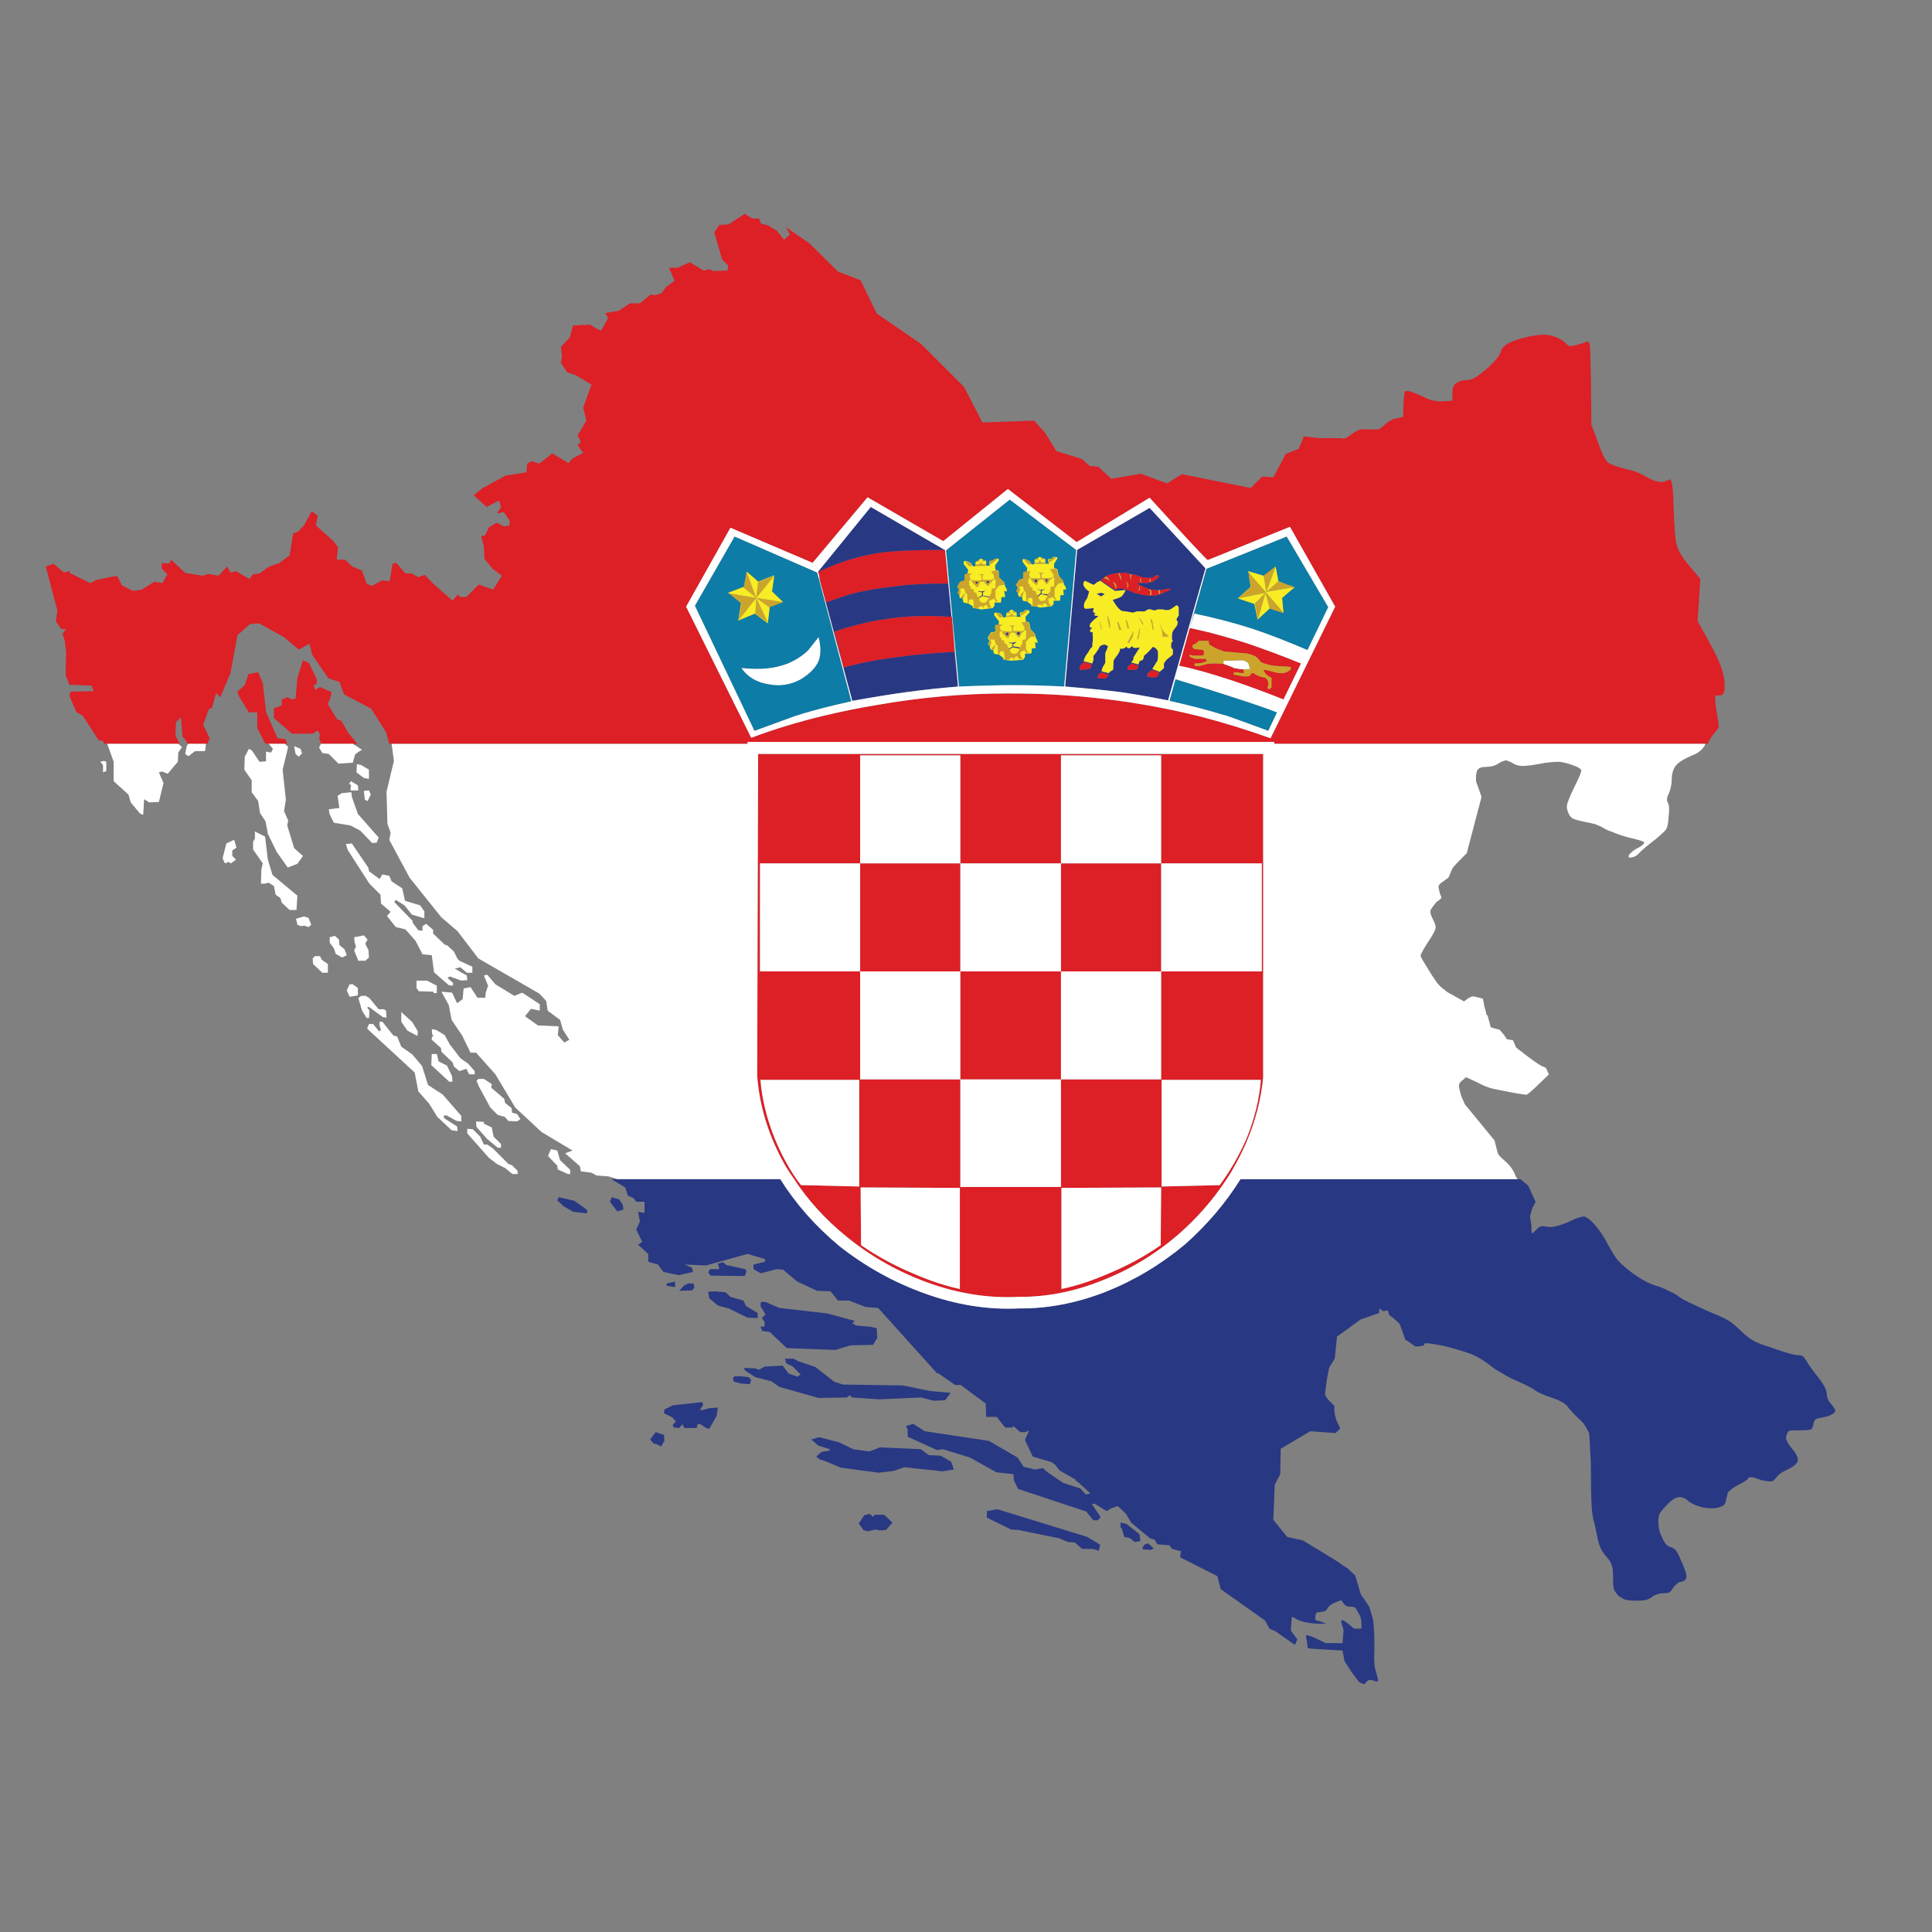 <?xml version="1.0" encoding="utf-8"?>
<!-- Generator: Adobe Illustrator 16.0.0, SVG Export Plug-In . SVG Version: 6.00 Build 0)  -->
<!DOCTYPE svg PUBLIC "-//W3C//DTD SVG 1.1//EN" "http://www.w3.org/Graphics/SVG/1.1/DTD/svg11.dtd">
<svg version="1.1" id="Layer_1" xmlns="http://www.w3.org/2000/svg" xmlns:xlink="http://www.w3.org/1999/xlink" x="0px" y="0px"
	 width="300px" height="300px" viewBox="0 0 300 300" enable-background="new 0 0 300 300" xml:space="preserve">
<rect x="0" y="0" width="300" height="300" fill="#808080" stroke="none"/>
<g>
	<path fill-rule="evenodd" clip-rule="evenodd" fill="#DD1F26" d="M113.134,34.849l2.509-1.648l1.147,0.717h1.074l0.287,0.789
		l1.075,0.286l1.434,0.86l1.076,1.362l0.931-0.789l-0.645-1.146l3.584,2.437l4.517,4.444l3.512,1.362l2.51,5.161l6.882,4.732
		l6.667,6.666l2.867,5.521l8.028-0.287l1.721,1.935l1.721,2.796l3.942,1.219l1.218,1.075l1.362,0.144l2.008,1.863l4.588-0.789
		l4.086,1.505l2.293-1.434l10.682,2.15L196,73.99l1.723,0.144l1.935-3.656l2.006-0.789l0.79-1.935l2.364,0.286h3.657l-0.144,0.072
		h0.287c0.334-0.048,0.764-0.287,1.29-0.717c0.478-0.334,0.859-0.549,1.146-0.645c0.335-0.096,0.835-0.12,1.506-0.072
		c0.67,0.048,1.146,0.048,1.434,0c0.287-0.095,0.597-0.311,0.932-0.645c0.239-0.239,0.526-0.455,0.861-0.645
		c0.381-0.239,0.74-0.383,1.074-0.431l1.005-0.214l0.07-1.936c0.047-1.243,0.144-1.936,0.287-2.08
		c0.047-0.047,0.334-0.023,0.859,0.072c0.479,0.192,1.005,0.406,1.577,0.645c0.574,0.287,1.052,0.502,1.434,0.645
		c0.24,0.048,0.455,0.096,0.646,0.144c0.476,0.096,0.979,0.119,1.505,0.072l1.29-0.072v-1.29c0-0.382,0.049-0.668,0.144-0.86
		c0-0.047,0.023-0.095,0.072-0.143c0.047-0.192,0.238-0.383,0.574-0.574c0.476-0.239,1.027-0.358,1.647-0.358
		c0.574,0,1.529-0.573,2.867-1.721c1.337-1.194,2.079-2.104,2.222-2.724c0.192-0.908,1.529-1.649,4.016-2.222
		c0.812-0.191,1.577-0.311,2.293-0.358c1.48-0.048,2.724,0.382,3.729,1.29c0.287,0.286,0.525,0.453,0.716,0.501
		c0.191,0,0.527-0.072,1.003-0.215c0.766-0.191,1.292-0.358,1.579-0.501c0.285-0.096,0.453,0.191,0.501,0.86
		c0.047,0.622,0.096,2.437,0.144,5.448l0.071,6.595l1.075,2.867c0.574,1.625,1.076,2.628,1.506,3.011
		c0.478,0.334,1.697,0.741,3.655,1.218c0.526,0.096,1.435,0.501,2.725,1.219c1.004,0.525,1.815,0.692,2.438,0.501
		c0.047-0.047,0.215-0.12,0.501-0.215c0.192-0.144,0.311-0.167,0.358-0.072c0.287,0.24,0.455,1.601,0.502,4.086
		c0.097,3.297,0.263,5.329,0.503,6.093c0.19,0.86,0.931,2.03,2.222,3.512l1.434,1.721l-0.43,6.523l1.146,2.079
		c1.195,2.15,1.961,3.656,2.295,4.515c0.334,0.86,0.572,1.721,0.716,2.582c0.098,1.099,0.049,1.792-0.144,2.079
		c-0.189,0.286-0.572,0.382-1.145,0.286c-0.192-0.047-0.192,0.622,0,2.008c0.285,1.72,0.429,2.652,0.429,2.796
		c0,0.191-0.312,0.645-0.932,1.362c-0.336,0.478-0.597,0.932-0.789,1.362h-67.313v-0.287h-81.791v0.287H60.445l-0.501-1.792
		l-2.294-3.655l-4.229-2.222l-0.717-1.936l-1.721-0.573l-2.509-3.656l-0.43-1.72l-1.649,0.931l-2.294-1.935l-3.872-2.151
		l-1.434,0.144l-1.935,1.721l-1.075,5.878l-1.577,3.728l-0.645-0.645l-0.645,2.294l-0.502,0.215l-0.86,2.437l1.004,2.079
		l-0.358,0.86h-3.155v-0.287l-0.717-0.859l-0.215-2.939l-0.789,0.717l-0.072,2.079l0.646,1.29H16.215l-0.287-0.501h-0.574
		l-2.508-3.871l-1.004-0.574l-1.075-2.509l0.214-0.645l3.584-0.072l-0.358-0.859l-3.44-0.144l-0.574-1.505l0.072-3.584l-0.215-1.792
		l-0.358-1.003l0.573-0.717l-0.789-0.072l-0.789-1.147l0.215-1.72l-1.792-6.811l1.218-0.43L9.907,88.9l0.932-0.215v0.287
		l3.154,1.577l1.004-0.501l2.365-0.502l0.86-0.072l0.717,1.434l1.721,0.86l1.362-0.215l1.936-1.219l1.29,0.215l0.717-1.362
		l-0.859-0.932v-0.789h1.29l0.144-0.573l2.221,2.079l2.725,0.43l0.859-0.286l1.577,0.286l1.362-1.434l0.502,0.932l0.86-0.215
		l2.079,1.219l0.574-0.717l1.003-0.144l1.505-1.076l1.506-0.501l1.649-1.218l0.573-3.441l0.717-0.215l1.004-1.076l1.146-2.15
		l0.932,0.717l-0.287,1.505l2.724,2.438l0.717,0.932l-0.214,1.936h1.29l1.146,1.075l1.505,0.646l0.717,2.007l0.789,0.358l1.649-0.86
		l1.146,0.143l0.431-2.724l0.573-0.144l1.434,1.649h0.932l1.076,0.573l1.003-0.358l1.219,1.29l3.082,2.724l0.789-0.932l0.431,0.359
		h0.932l1.935-1.936l2.222,0.789l1.362-2.151l-1.434-1.075l-1.29-1.577l-0.072-1.863l-0.431-1.649l0.574-0.072l0.645-1.29
		l1.219-0.717l1.075,0.573l0.86-0.072l0.072-0.789l-0.932-1.362l-1.075,0.215l0.645-0.932l-0.287-1.075l-1.936,1.003l-2.007-1.792
		l1.29-1.076l3.656-2.007l3.225-0.501l0.144-1.362l0.645-0.359l1.219,0.359l2.007-1.578l2.508,1.506l0.645-0.717l1.649-0.86
		l-0.86-1.218l0.502-0.502l-0.502-1.003l1.362-2.294l-0.502-2.007l1.29-3.584l-2.365-1.434l-1.434-0.502l-0.932-1.434l0.144-1.075
		l-0.144-1.434l1.362-1.434l0.501-1.864l2.653-0.144l1.146,0.717l0.573,0.215l1.076-1.936l-0.431-0.789l2.079-0.358l1.721-1.147
		h1.577l1.648-1.362l0.788,0.072l0.933-0.286l0.645-0.932l1.362-1.004l-0.859-2.007h1.29l1.936-0.86l2.15,1.29l0.932-0.214
		l0.502,0.286l2.294-0.072l0.071-0.788l-0.932-0.932l-1.219-4.229l0.789-1.147L113.134,34.849z M141.736,85.459
		c1.242-0.048,2.891-0.072,4.945-0.072h0.072l0.502,5.233c-1.864,0-3.179,0.024-3.942,0.072c-1.577,0.047-3.417,0.215-5.521,0.501
		c-2.198,0.287-4.015,0.622-5.448,1.003c-1.146,0.335-2.509,0.789-4.085,1.363l-1.004-3.584c0-0.191-0.024-0.407-0.072-0.646
		l-0.144-0.501c3.154-1.529,6.38-2.533,9.678-3.011C138.247,85.626,139.92,85.507,141.736,85.459z M127.686,111.194
		c2.771-0.67,5.592-1.243,8.459-1.721c6.785-1.194,13.524-1.792,20.215-1.792c10.179-0.048,20.096,1.123,29.75,3.513
		c3.728,0.956,7.454,2.103,11.183,3.44l10.036-20.43l-7.025-12.402l-12.761,5.162c-0.144,0-3.155-3.226-9.031-9.678l-11.328,6.882
		l-10.68-8.244l-10.036,8.101l-11.756-6.81l-8.531,10.179l-12.76-5.448l-6.882,12.258l10.108,20.358
		C120.23,113.225,123.91,112.102,127.686,111.194z M130.983,103.667l-1.434-5.591c3.106-1.051,6.068-1.745,8.888-2.079
		c2.772-0.382,5.879-0.453,9.319-0.214h0.072l0.358,5.448c-3.44,0.191-6.333,0.454-8.674,0.789
		C136.407,102.401,133.563,102.951,130.983,103.667z M171.414,89.76c0.332,0.096,0.548,0.167,0.644,0.215
		c0.048,0.096,0.119,0.191,0.216,0.286c0-0.143-0.048-0.262-0.144-0.358c0-0.095-0.119-0.215-0.357-0.359L171.414,89.76z
		 M170.911,90.119c0.382-0.334,0.598-0.526,0.646-0.574c0.238-0.144,0.524-0.262,0.859-0.358c0.908-0.239,1.743-0.312,2.509-0.215
		c0.19,0,0.358,0.047,0.502,0.144c0.19,0.047,0.357,0.072,0.501,0.072s0.431,0.072,0.861,0.214c0.431,0.191,0.789,0.287,1.074,0.287
		c0.384,0.047,0.693,0.047,0.932,0c0.24-0.047,0.479-0.167,0.718-0.359h0.431v0.287c-0.192,0.192-0.359,0.334-0.503,0.431
		c-0.19,0.143-0.381,0.262-0.574,0.358c-0.332,0.047-0.597,0.096-0.787,0.144c-0.287,0-0.766,0-1.434,0l0.071,0.215
		c0.335,0.096,0.74,0.262,1.219,0.502c0.287,0.144,0.574,0.239,0.859,0.287c0.384,0.048,0.742,0.072,1.076,0.072l0.072,0.645
		l0.215-0.143l-0.071-0.502c0.382,0,0.763-0.072,1.146-0.215h0.501v0.215c-0.716,0.287-1.1,0.454-1.146,0.502
		c-0.431,0.19-0.838,0.31-1.22,0.358c-0.813,0.095-1.815-0.024-3.011-0.358c-0.191,0-0.431-0.097-0.716-0.287
		c-0.384-0.144-0.671-0.239-0.86-0.287c-0.767-0.239-1.291-0.215-1.578,0.072L170.911,90.119z M173.707,89.187
		c0.097,0.096,0.144,0.214,0.144,0.358c0.097,0.191,0.166,0.406,0.215,0.645c0-0.286,0-0.501,0-0.645
		c-0.144-0.239-0.215-0.406-0.215-0.501h-0.216C173.635,89.092,173.66,89.139,173.707,89.187z M149.119,150.837h15.627v16.774
		h-15.627V150.837z M149.119,134.062v16.775h-15.556v-16.775H149.119z M164.746,150.837v-16.775h15.557v16.775H164.746z
		 M149.119,117.288h-15.556v16.774h-15.556v16.775h15.556v16.774h15.556v16.701h15.627v-16.701h15.557v-16.774h15.626v-16.775
		h-15.626v-16.774h-15.557v16.774h-15.627V117.288z M172.13,104.743c0,0.047,0,0.12,0,0.215l-0.142,0.072
		c-0.049,0.143-0.099,0.215-0.144,0.215c-0.049,0.048-0.168,0.095-0.359,0.144l-1.076-0.072l0.071-0.501l0.503-0.43L172.13,104.743z
		 M167.613,103.524l0.646-0.717l1.218,0.286c0,0.048,0,0.144,0,0.287c0,0.096-0.024,0.191-0.071,0.287
		c-0.097,0.144-0.286,0.239-0.573,0.287l-1.147,0.072L167.613,103.524z M173.205,90.621c-0.144-0.144-0.287-0.215-0.43-0.215
		c0.143,0.096,0.238,0.239,0.286,0.43c0.144,0.287,0.215,0.478,0.215,0.574l0.072-0.144
		C173.349,90.979,173.301,90.764,173.205,90.621z M123.671,183.094c0.239,0.335,0.479,0.645,0.717,0.932l9.032,0.215v-16.558h-15.34
		c0.238,3.011,0.979,6.044,2.222,9.103C121.21,179.031,122.334,181.135,123.671,183.094z M121.95,181.015
		c-2.533-4.442-3.99-9.079-4.373-13.906l0.144-50.036h78.423v50.252c-0.476,4.729-1.935,9.271-4.371,13.619
		c-0.383,0.717-0.813,1.436-1.292,2.15c-2.103,3.202-4.635,6.092-7.597,8.674c-3.586,3.059-7.527,5.424-11.829,7.098
		c-4.301,1.719-8.602,2.555-12.903,2.508c-4.588,0.24-9.224-0.477-13.907-2.148c-4.683-1.674-8.937-4.063-12.76-7.171
		c-3.297-2.675-6.021-5.663-8.172-8.96C122.834,182.424,122.381,181.732,121.95,181.015z M133.635,184.385l0.072,8.961
		c2.485,1.719,5.209,3.199,8.173,4.443c2.532,1.1,4.921,1.889,7.168,2.365v-15.698L133.635,184.385z M175.571,90.19l0.142-1.003
		H175.5L175.571,90.19z M178.511,89.904v0.501c0.096-0.047,0.142-0.096,0.142-0.144v-0.358H178.511z M177.148,89.904
		c-0.049-0.095-0.096-0.144-0.144-0.144c0,0.096,0.023,0.287,0.072,0.573c0.047,0.144,0.095,0.192,0.144,0.144l-0.072-0.358V89.904z
		 M174.855,90.333c0.142,0.287,0.214,0.455,0.214,0.502c0,0.24-0.024,0.407-0.072,0.502c0.144-0.095,0.216-0.262,0.216-0.502
		C175.116,90.549,174.997,90.382,174.855,90.333z M178.652,91.911c0,0.095-0.046,0.262-0.142,0.501h0.214
		c0.098-0.191,0.12-0.358,0.071-0.501c0-0.144-0.071-0.263-0.215-0.359h-0.214l0.144,0.144
		C178.558,91.792,178.606,91.863,178.652,91.911z M176.574,91.911c0.058-0.054,0.153-0.126,0.287-0.215
		c0.095-0.047,0.144-0.096,0.144-0.144c0.048-0.096,0.048-0.215,0-0.358l-0.071-0.287v0.215c0,0.143-0.024,0.287-0.072,0.43
		C176.814,91.646,176.72,91.766,176.574,91.911z M187.542,98.147c2.198,0.573,4.206,1.147,6.021,1.721
		c2.82,0.956,5.641,2.007,8.459,3.153l-2.725,5.592c-2.485-1.004-5.138-1.983-7.956-2.939c-3.488-1.147-6.237-1.912-8.243-2.294
		l1.647-5.878L187.542,98.147z M42.523,111.481v-1.505l1.219-0.431v-0.931l0.932-0.359l0.573,0.359l0.645-0.144l0.287-3.154
		l0.86-2.796l0.932,0.431l1.218,2.509v0.717l-0.501,0.287l0.286,0.645l0.717-0.431l1.792,0.789l-0.215,1.004l-0.358,0.86
		l1.434,2.365l0.645,0.215l1.075,1.863l1.434,1.721h-5.734l0.071-0.144l-0.287-0.645l0.144-0.645l-0.358-0.645l-0.717,0.501h-3.298
		L42.523,111.481z M38.008,106.392l0.573-1.721l1.505-0.287l0.717,1.648l0.501,4.516l1.792,4.086l1.219,0.144l0.286,0.717h-3.369
		l-0.072-0.072l-1.218-2.366v-2.437h-1.29l-1.506-2.438l-0.287-0.789L38.008,106.392z M180.303,184.385l-15.485,0.071v15.698
		c2.294-0.477,4.708-1.266,7.24-2.365c3.012-1.244,5.735-2.725,8.174-4.443L180.303,184.385z M195.785,167.683h-15.41v16.558
		l9.031-0.215c1.672-2.293,3.058-4.707,4.157-7.24C194.807,173.727,195.547,170.693,195.785,167.683z M179.37,105.244l-1.219-0.144
		v-0.501l0.716-0.574l1.148,0.359c-0.049,0.143-0.071,0.262-0.071,0.358c0,0.047-0.024,0.096-0.072,0.144l-0.144,0.143
		C179.633,105.077,179.514,105.148,179.37,105.244z M175.069,104.025v-0.43l0.574-0.574l1.074,0.287c0,0.096,0,0.191,0,0.287
		c0,0.047-0.022,0.119-0.071,0.215c-0.049,0.095-0.095,0.143-0.144,0.143l-0.359,0.072H175.069z M187.686,99.509h-1.576
		c-0.096,0.144-0.239,0.287-0.431,0.431c-0.192,0.095-0.358,0.167-0.502,0.214c0,0.191,0,0.311,0,0.359
		c0.096,0.144,0.215,0.239,0.358,0.286c0.144,0,0.382,0.024,0.718,0.072c0.285,0,0.453,0.024,0.501,0.072
		c0.047,0,0.096,0.024,0.144,0.072c0,0.096,0.024,0.191,0.071,0.287l-0.071,0.43c-0.097,0.047-0.312,0.072-0.645,0.072
		c-0.431,0-0.767,0-1.005,0l-0.574-0.144l0.072,0.287c0,0.048,0.264,0.167,0.789,0.358c0.048,0,0.263,0,0.646,0
		c0.382,0,0.716,0,1.001,0c0.049,0,0.098,0.048,0.144,0.144c0.049,0.047,0.072,0.12,0.072,0.215
		c-0.238,0.096-0.43,0.167-0.573,0.215c-0.239,0.096-0.668,0.143-1.29,0.143l-0.071,0.215c0,0.048,0.047,0.096,0.144,0.144
		l0.358,0.072c0.191,0,0.598-0.096,1.217-0.287c0.336-0.095,0.79-0.144,1.363-0.144c0.525,0,1.004,0.025,1.435,0.072
		c0.621,0.192,1.171,0.406,1.648,0.646c0.431,0.096,0.932,0.167,1.504,0.215v0.574c-0.429,0-0.764-0.047-1.003-0.143l-0.572,0.071
		c0,0.048,0,0.096,0,0.144c0,0.047,0,0.096,0,0.144l1.504,0.287h0.717c0.24-0.048,0.431-0.215,0.574-0.502h0.287
		c0.477,0.335,0.979,0.549,1.504,0.645c0.144,0,0.287,0.048,0.431,0.144l0.287,0.359c0.144,0.478,0.119,0.859-0.071,1.146
		l0.287,0.215l0.358-0.287v-1.505c-0.336-0.144-0.623-0.334-0.861-0.573c-0.238-0.287-0.358-0.502-0.358-0.646
		c0.096-0.047,0.502,0.024,1.22,0.215c0.62,0.191,1.122,0.287,1.504,0.287c0.479,0,0.838-0.096,1.076-0.287
		c0.191-0.095,0.311-0.191,0.359-0.287c0.189-0.19,0.119-0.334-0.216-0.43c-1.005-0.048-1.768-0.095-2.295-0.144
		c-0.765-0.095-1.456-0.287-2.079-0.573c-0.238-0.335-0.501-0.622-0.788-0.86c-0.429-0.239-0.954-0.406-1.577-0.501l-3.37-0.287
		c-0.619-0.239-1.05-0.406-1.288-0.501c-0.478-0.287-0.813-0.478-1.005-0.573L187.686,99.509z"/>
	<path fill-rule="evenodd" clip-rule="evenodd" fill="#283883" d="M137.793,91.194c2.104-0.287,3.943-0.454,5.521-0.501
		c0.764-0.048,2.078-0.072,3.942-0.072l0.501,5.162c-3.44-0.239-6.547-0.168-9.319,0.214c-2.819,0.334-5.781,1.028-8.888,2.079
		l1.434,5.591c2.58-0.716,5.424-1.266,8.53-1.648c2.341-0.334,5.233-0.598,8.674-0.789l0.573,5.376
		c-2.867,0.24-5.52,0.526-7.957,0.86c-2.15,0.287-4.97,0.741-8.459,1.362L128.26,93.56c1.576-0.574,2.938-1.028,4.085-1.363
		C133.778,91.815,135.595,91.481,137.793,91.194z M141.736,85.459c-1.816,0.048-3.489,0.167-5.019,0.358
		c-3.298,0.478-6.523,1.482-9.678,3.011v-0.072l8.173-10.036l11.469,6.667C144.627,85.388,142.979,85.411,141.736,85.459z
		 M168.26,90.907c0.143,0.335,0.43,0.645,0.86,0.932c-0.049,0.239-0.144,0.573-0.287,1.004c-0.049,0.095-0.168,0.286-0.358,0.573
		c-0.097,0.239-0.144,0.382-0.144,0.43c-0.049,0.382,0,0.598,0.144,0.645c0.19,0.048,0.646,0.024,1.362-0.072
		c0,0.048-0.024,0.167-0.072,0.359c-0.047,0.095-0.047,0.167,0,0.215c0,0.095,0.119,0.167,0.357,0.214
		c-0.046,0.048-0.095,0.096-0.144,0.144c-0.046,0.096-0.046,0.168,0,0.215c0.098,0.047,0.287,0.072,0.574,0.072
		c-0.144,0.191-0.311,0.334-0.503,0.43l-0.716,0.717c-0.096,0.192-0.144,0.359-0.144,0.502c0.048,0.144,0.191,0.19,0.431,0.144
		c-0.239,0.24-0.358,0.406-0.358,0.501c0.047,0.239,0.19,0.312,0.431,0.215c-0.048,0.24-0.048,0.478,0,0.717v0.573
		c0,0.144-0.024,0.311-0.072,0.502c0,0.095,0,0.263,0,0.501c-0.144,0.096-0.263,0.215-0.358,0.358
		c-0.097,0.192-0.191,0.359-0.286,0.502l-0.358,0.501c-0.144,0.239-0.265,0.526-0.358,0.86l1.361,0.358
		c0-0.095,0.024-0.19,0.072-0.286c0.047-0.096,0.071-0.167,0.071-0.215c0.048-0.144,0.048-0.358,0-0.645
		c0.525-0.621,0.859-1.123,1.003-1.505c0.287-0.191,0.525-0.286,0.718-0.286c0.048,0,0.144,0.023,0.287,0.071
		c0.048,0.048,0.144,0.12,0.285,0.215l-0.213,0.573c-0.144,0.239-0.216,0.454-0.216,0.645v1.291c0,0.047-0.071,0.191-0.215,0.43
		c-0.192,0.239-0.311,0.55-0.359,0.932l1.146,0.287c0.048-0.143,0.168-0.263,0.359-0.358c0.144-0.096,0.239-0.144,0.285-0.144
		l0.072-1.434c0.049-0.144,0.239-0.43,0.574-0.86c0.286-0.382,0.43-0.717,0.43-1.003c0.382,0,0.598-0.024,0.646-0.072
		c0.046,0,0.166-0.096,0.357-0.287c0.047,0.191,0.168,0.287,0.358,0.287c0.144,0,0.312-0.119,0.501-0.359
		c0.096,0.191,0.192,0.287,0.287,0.287c0.192,0.047,0.502,0.023,0.933-0.072L176,102.09c0,0.047,0,0.143,0,0.286
		c0,0.048-0.022,0.096-0.071,0.144c0,0.048-0.048,0.096-0.144,0.144c-0.046,0.096-0.072,0.167-0.072,0.215l1.077,0.286l0.144-0.501
		c0.287-0.095,0.453-0.168,0.502-0.215c0.095-0.095,0.166-0.311,0.216-0.645c0.429-0.334,0.884-0.789,1.359-1.362
		c0.193,0.047,0.337,0.12,0.431,0.215c0.191,0.143,0.311,0.311,0.359,0.501c0.047,0.669,0.022,1.146-0.072,1.434l-0.718,1.147
		l-0.071,0.143l1.148,0.431l0.645-0.574v-0.717c0.19-0.333,0.405-0.597,0.646-0.789c0.096-0.047,0.334-0.238,0.716-0.573
		c0.049-0.573,0.049-0.86,0-0.86c-0.047-0.047-0.095-0.071-0.144-0.071c-0.047-0.048-0.071-0.096-0.071-0.144
		c-0.046-0.24-0.046-0.501,0-0.789l0.144-0.144c0.049-0.048,0.071-0.096,0.071-0.144c-0.144-0.144-0.166-0.525-0.071-1.146
		c0-0.192,0.12-0.431,0.358-0.717c0.287-0.382,0.431-0.598,0.431-0.645l0.072-0.502l-0.144-0.143
		c-0.05-0.048-0.072-0.095-0.072-0.144c0-0.048,0.072-0.191,0.216-0.43l0.144-0.215v-1.29c-0.097-0.144-0.193-0.24-0.287-0.287
		c-0.097,0-0.216,0.072-0.359,0.215l-0.646,0.43c-0.333,0.144-0.716,0.144-1.146,0h-0.861c-0.19,0.095-0.334,0.144-0.431,0.144
		c-0.19,0-0.381-0.048-0.573-0.144h-0.501l-0.431,0.287c-0.238,0.047-0.455,0.047-0.645,0c-0.478,0-0.813,0.047-1.005,0.143
		c-0.046,0.048-0.144,0.072-0.287,0.072c-0.095-0.047-0.188-0.072-0.285-0.072c-0.239-0.047-0.574-0.095-1.003-0.143l-0.431-0.072
		c-0.478-0.334-0.933-0.908-1.362-1.721c0.573-0.144,1.028-0.311,1.362-0.501c0.238-0.239,0.453-0.573,0.646-1.004l-1.65,0.144
		l-2.293-1.578c-0.238,0.096-0.431,0.192-0.574,0.287l-0.429,0.358l-1.362-0.646C168.236,90.382,168.163,90.621,168.26,90.907z
		 M170.911,90.119l2.294,1.505c0.287-0.287,0.812-0.311,1.578-0.072c0.189,0.048,0.477,0.144,0.86,0.287
		c0.285,0.19,0.524,0.287,0.716,0.287c1.195,0.333,2.198,0.453,3.011,0.358c0.382-0.048,0.789-0.167,1.22-0.358
		c0.046-0.048,0.43-0.215,1.146-0.502v-0.215h-0.501c-0.384,0.143-0.765,0.215-1.146,0.215c-0.049,0-0.121,0-0.216,0
		c-0.334,0-0.692-0.024-1.076-0.072c-0.285-0.047-0.572-0.143-0.859-0.287c-0.479-0.24-0.884-0.406-1.219-0.502l-0.071-0.215
		c0.668,0,1.146,0,1.434,0c0.19-0.047,0.455-0.096,0.787-0.144c0.193-0.096,0.384-0.215,0.574-0.358
		c0.144-0.096,0.311-0.239,0.503-0.431V89.33h-0.431c-0.238,0.192-0.478,0.312-0.718,0.359c-0.238,0.047-0.548,0.047-0.932,0
		c-0.285,0-0.644-0.096-1.074-0.287c-0.431-0.143-0.718-0.214-0.861-0.214s-0.311-0.024-0.501-0.072
		c-0.144-0.096-0.312-0.144-0.502-0.144c-0.766-0.096-1.601-0.023-2.509,0.215c-0.335,0.096-0.621,0.214-0.859,0.358
		C171.509,89.592,171.293,89.785,170.911,90.119z M161.02,90.119v0.143c0,0.097-0.048,0.144-0.144,0.144h-0.144
		c-0.048,0-0.072-0.047-0.072-0.144v-0.143c0-0.096,0.024-0.143,0.072-0.143h0.144C160.972,89.976,161.02,90.023,161.02,90.119z
		 M162.597,89.904c0.047,0,0.071,0.047,0.071,0.144v0.143c0,0.096-0.024,0.144-0.071,0.144h-0.144c-0.049,0-0.072-0.048-0.072-0.144
		v-0.143c0-0.096,0.023-0.144,0.072-0.144H162.597z M162.094,91.624l-0.358,0.072v0.501l0.933,0.072v0.215l-1.005-0.215
		l-0.429,0.359h-0.072l0.072-0.215l0.357-0.286v-0.502h-0.357l-0.144-0.143l0.357,0.071h0.574l0.215-0.143
		C162.19,91.552,162.143,91.624,162.094,91.624z M171.271,92.126c0.095,0.047,0.19,0.095,0.287,0.143l-0.646,0.359
		c-0.049,0-0.119-0.072-0.215-0.215l-0.431-0.144c0.049-0.047,0.168-0.096,0.358-0.143c0.144-0.048,0.263-0.072,0.359-0.072
		C171.079,92.055,171.174,92.078,171.271,92.126z M153.563,90.405c0,0.096-0.047,0.144-0.144,0.144h-0.143
		c-0.048,0-0.072-0.047-0.072-0.144v-0.072c0-0.095,0.024-0.144,0.072-0.144h0.143c0.097,0,0.144,0.048,0.144,0.144V90.405z
		 M151.484,90.405c0-0.047,0.024-0.072,0.072-0.072h0.144c0.096,0,0.144,0.025,0.144,0.072v0.072c0,0.096-0.048,0.144-0.144,0.144
		h-0.144c-0.048,0-0.072-0.048-0.072-0.144V90.405z M151.844,91.768l0.501,0.072l0.502-0.072l0.215-0.144
		c-0.096,0.144-0.167,0.215-0.215,0.215l-0.215,0.144v0.501l0.932,0.144c0,0.043,0,0.091,0,0.144h-0.071l-0.932-0.215l-0.503,0.287
		h-0.143l0.143-0.144l0.431-0.287v-0.43l-0.431-0.072L151.844,91.768z M156.217,98.363c0-0.096,0.047-0.144,0.143-0.144h0.071
		c0.096,0,0.144,0.048,0.144,0.144v0.144c0,0.095-0.048,0.143-0.144,0.143h-0.071c-0.096,0-0.143-0.048-0.143-0.143V98.363z
		 M157.077,99.796l0.502-0.072l0.214-0.072c-0.048,0.144-0.097,0.215-0.142,0.215l-0.287,0.144v0.358l0.931,0.144
		c0,0.048,0,0.095,0,0.144v0.072l-1.003-0.215l-0.646,0.358l0.144-0.214l0.431-0.287v-0.43l-0.431-0.072l-0.216-0.144
		L157.077,99.796z M157.937,98.435v-0.144c0-0.096,0.024-0.144,0.071-0.144h0.144c0.144,0,0.216,0.047,0.216,0.144v0.144
		c0,0.095-0.072,0.143-0.216,0.143h-0.144C157.961,98.578,157.937,98.53,157.937,98.435z M167.613,103.524l0.072,0.501l1.147-0.072
		c0.287-0.048,0.477-0.143,0.573-0.287c0.047-0.096,0.071-0.191,0.071-0.287c0-0.144,0-0.239,0-0.287l-1.218-0.286L167.613,103.524z
		 M172.13,104.743l-1.146-0.358l-0.503,0.43l-0.071,0.501l1.076,0.072c0.191-0.048,0.311-0.096,0.359-0.144
		c0.045,0,0.095-0.072,0.144-0.215l0.142-0.072C172.13,104.862,172.13,104.79,172.13,104.743z M167.255,85.388l11.256-6.523
		l8.672,9.391l-5.805,20.501c-2.915-0.573-5.378-1.003-7.384-1.29c-2.248-0.286-5.115-0.573-8.603-0.86L167.255,85.388z
		 M97.506,185.675l-0.43-1.29l-2.151-1.291h26.237c2.389,3.824,5.448,7.288,9.176,10.395c4.063,3.201,8.507,5.664,13.333,7.383
		c4.923,1.768,9.773,2.535,14.553,2.295c4.444,0.047,8.937-0.813,13.478-2.582c4.442-1.768,8.553-4.229,12.329-7.382
		c3.394-3.011,6.262-6.381,8.602-10.108h43.44l1.22,1.004l1.146,2.508l-0.501,1.006c-0.192,0.619-0.311,1.027-0.358,1.218
		c0,0.239,0.048,0.572,0.144,1.003l0.072,0.502v0.719c0.045,0.381,0.117,0.525,0.213,0.428c0.527-0.525,0.886-0.859,1.075-1.002
		c0.239-0.097,0.621-0.097,1.148,0c0.525,0.094,0.979,0.071,1.361-0.072c0.479-0.096,1.123-0.312,1.937-0.646
		c1.145-0.574,1.959-0.859,2.437-0.859h0.072c0.525,0.191,1.099,0.67,1.719,1.434c0.669,0.764,1.314,1.744,1.937,2.939
		c0.526,0.957,0.979,1.697,1.361,2.223c0.431,0.523,1.1,1.146,2.008,1.863c0.813,0.621,1.528,1.1,2.15,1.434
		c0.574,0.334,1.218,0.619,1.936,0.861c0.574,0.143,1.219,0.404,1.935,0.787c0.718,0.287,1.268,0.598,1.65,0.932
		c0.477,0.334,1.194,0.719,2.15,1.148c0.906,0.43,1.792,0.836,2.651,1.217c1.338,0.525,2.319,0.98,2.939,1.363
		c0.574,0.383,1.194,0.908,1.862,1.576c0.767,0.717,1.411,1.221,1.937,1.508c0.478,0.285,1.339,0.619,2.582,1
		c1.862,0.672,3.2,1.078,4.014,1.221c0.479,0,0.859,0.072,1.146,0.215c0.144,0.191,0.311,0.432,0.503,0.717
		c0.287,0.527,0.884,1.361,1.791,2.51c0.908,1.145,1.363,2.029,1.363,2.652c0,0.572,0.261,1.123,0.788,1.646
		c0.287,0.385,0.455,0.646,0.5,0.791c0.049,0.143,0,0.287-0.144,0.43c-0.144,0.145-0.381,0.287-0.716,0.43
		c-0.334,0.143-0.693,0.238-1.074,0.287c-0.574,0.096-0.934,0.189-1.077,0.287c-0.189,0.143-0.31,0.406-0.357,0.787
		c-0.096,0.43-0.215,0.693-0.358,0.789c-0.19,0.096-0.716,0.145-1.577,0.145c-1.003,0-1.602,0.021-1.791,0.07
		c-0.192,0.096-0.358,0.359-0.502,0.789s0.144,1.074,0.859,1.936c0.716,0.859,1.027,1.504,0.931,1.934
		c-0.047,0.383-0.524,0.813-1.432,1.293c-0.431,0.189-0.837,0.404-1.22,0.645c-0.333,0.287-0.573,0.525-0.716,0.715
		c-0.24,0.336-0.503,0.527-0.788,0.574c-0.287,0-0.79-0.07-1.507-0.215c-0.669-0.238-1.1-0.381-1.289-0.43
		c-0.431-0.096-0.694-0.023-0.789,0.215c-0.049,0.143-0.574,0.479-1.577,1.004c-0.431,0.238-0.766,0.453-1.004,0.645
		c-0.381,0.287-0.573,0.502-0.573,0.646l-0.287,1.219c-0.048,0.238-0.144,0.43-0.287,0.574c-0.189,0.143-0.454,0.26-0.788,0.357
		c-0.716,0.189-1.553,0.189-2.509,0c-0.956-0.24-1.672-0.551-2.151-0.932c-0.572-0.525-1.122-0.74-1.647-0.646
		c-0.526,0.096-1.123,0.502-1.792,1.221c-0.527,0.572-0.886,1.002-1.075,1.287c-0.144,0.287-0.215,0.742-0.215,1.363
		c0,0.861,0.215,1.697,0.644,2.51c0.335,0.766,0.742,1.219,1.219,1.361c0.287,0.047,0.574,0.215,0.861,0.502
		c0.238,0.336,0.502,0.859,0.788,1.578c0.573,1.242,0.859,2.055,0.859,2.438c0,0.43-0.238,0.717-0.717,0.859
		c-0.285,0-0.526,0.096-0.716,0.287c-0.239,0.189-0.453,0.406-0.646,0.645c-0.191,0.336-0.382,0.572-0.574,0.717
		c-0.19,0.096-0.525,0.143-1.003,0.143c-0.335,0-0.669,0.072-1.003,0.217c-0.336,0.094-0.598,0.238-0.79,0.43
		c-0.287,0.191-0.619,0.334-1.003,0.43c-0.383,0.047-0.884,0.072-1.506,0.072c-0.668,0-1.171-0.049-1.505-0.143
		c-0.285-0.098-0.645-0.287-1.075-0.574c-0.382-0.432-0.621-0.766-0.718-1.006c-0.095-0.332-0.144-0.979-0.144-1.934
		s-0.071-1.576-0.215-1.863c-0.095-0.385-0.404-0.861-0.932-1.436c-0.429-0.523-0.716-0.979-0.859-1.361
		c-0.192-0.479-0.334-0.98-0.431-1.506c-0.19-1.049-0.404-2.006-0.646-2.867c-0.238-0.955-0.357-3.248-0.357-6.881
		c0-1.529-0.048-2.914-0.144-4.158c-0.048-1.291-0.097-2.055-0.144-2.293c-0.144-0.287-0.334-0.646-0.572-1.076
		c-0.24-0.381-0.525-0.717-0.861-1.004c-0.764-0.715-1.338-1.314-1.721-1.791c-0.382-0.623-1.219-1.146-2.509-1.578
		c-1.434-0.479-2.39-0.908-2.867-1.289c-0.423-0.297-1.26-0.729-2.509-1.291c-0.161-0.066-0.328-0.139-0.502-0.215
		c-0.573-0.24-1.243-0.598-2.008-1.076c-0.813-0.43-1.457-0.861-1.935-1.289c-0.909-0.67-1.721-1.174-2.438-1.506
		c-0.765-0.334-2.223-0.789-4.374-1.361c-0.477-0.098-0.979-0.191-1.504-0.287c-1.1-0.191-1.674-0.24-1.721-0.145l-0.144,0.287
		l-0.572,0.145c-0.384,0.047-0.646,0.047-0.79,0c-0.134-0.09-0.432-0.305-0.896-0.646c-0.036-0.023-0.073-0.047-0.107-0.072
		l-0.501-0.285l-0.859-2.438l-0.503-0.502c-0.431-0.383-0.718-0.621-0.861-0.717c-0.188-0.096-0.31-0.238-0.356-0.432
		c-0.048-0.238-0.097-0.381-0.144-0.43c-0.048-0.045-0.168-0.045-0.359,0c-0.142,0.049-0.263,0.072-0.357,0.072
		c-0.049,0-0.12-0.049-0.215-0.145l-0.359-0.285l-0.071,0.717l-2.867,1.004l-3.657,2.652l-0.358,3.441l-0.858,1.359l-0.358,1.865
		c-0.192,1.434-0.287,2.199-0.287,2.295c0,0.094,0.047,0.215,0.144,0.359c0.095,0.141,0.261,0.357,0.502,0.645l0.788,0.787v0.574
		c0,0.191,0.024,0.381,0.07,0.574c0,0.238,0.098,0.619,0.287,1.145l0.574,1.221l-0.718,0.717l-3.941-0.287l-4.589,2.725
		l-0.072,3.941l-0.859,1.65l-0.214,5.447l2.149,2.652l1.29,0.287c0.86,0.143,1.34,0.287,1.435,0.43l3.656,2.221
		c1.051,0.623,1.815,1.123,2.293,1.506c0.477,0.24,0.86,0.527,1.147,0.859l0.716,0.646l0.502,1.578
		c0.144,0.621,0.287,1.098,0.431,1.434c0.144,0.238,0.311,0.477,0.503,0.717c0.332,0.477,0.597,0.885,0.787,1.217
		c0.144,0.432,0.335,1.076,0.573,1.936c0.096,0.717,0.144,1.244,0.144,1.578c0.049,0.381,0.071,1.266,0.071,2.652
		c-0.046,1.338-0.046,2.199,0,2.58c0,0.383,0.097,0.861,0.287,1.436c0.19,0.715,0.287,1.145,0.287,1.289c0,0.098-0.19,0.098-0.574,0
		c-0.382-0.145-0.645-0.189-0.788-0.145c-0.144,0-0.312,0.121-0.5,0.359l-0.287,0.287l-0.431-0.145
		c-0.191-0.047-0.359-0.166-0.503-0.357c-0.19-0.238-0.548-0.717-1.074-1.434c-0.527-0.813-0.86-1.336-1.004-1.578
		c-0.096-0.189-0.168-0.5-0.215-0.932l-0.144-0.787l-2.58-0.145c-1.817-0.096-2.75-0.166-2.796-0.215
		c-0.049-0.049-0.097-0.381-0.144-1.004c-0.144-0.574-0.192-0.885-0.144-0.93c0.048-0.1,0.216-0.1,0.502,0
		c0.189,0.045,0.598,0.213,1.217,0.5l1.292,0.645h2.652l0.071-1.074c0.048-0.383,0.072-0.67,0.072-0.861s-0.049-0.406-0.144-0.645
		c-0.144-0.432-0.215-0.717-0.215-0.859c0-0.098,0.12-0.119,0.358-0.072c0.19,0.096,0.502,0.311,0.932,0.645
		c0.383,0.383,0.621,0.574,0.716,0.574c0.144,0.049,0.358,0.07,0.646,0.07l0.503-0.07v-0.859c-0.049-0.385-0.097-0.672-0.144-0.861
		c-0.048-0.143-0.167-0.383-0.359-0.717c-0.19-0.381-0.358-0.646-0.502-0.789c-0.144-0.096-0.429-0.145-0.859-0.145
		c-0.144,0-0.286-0.021-0.43-0.07c-0.098-0.047-0.241-0.168-0.431-0.357l-0.43-0.574l-0.932,0.357
		c-0.335,0.145-0.55,0.264-0.646,0.359c-0.144,0.047-0.285,0.168-0.429,0.357c-0.144,0.287-0.287,0.48-0.431,0.574
		c-0.144,0.096-0.453,0.166-0.933,0.215c-0.238,0-0.382,0.025-0.431,0.072c-0.095,0.047-0.142,0.145-0.142,0.287
		c-0.097,0.477-0.119,0.74-0.072,0.787c0.048,0.098,0.31,0.191,0.788,0.287l0.933,0.357h-0.933c-1.481,0-2.675-0.213-3.584-0.645
		c-0.478-0.285-0.742-0.428-0.787-0.428c-0.049,0.047-0.098,0.357-0.144,0.932l-0.072,1.217l1.003,1.363l-0.358,0.859l-3.083-2.15
		l-0.859-0.359l-0.718-1.289l-6.881-4.875l-0.501-2.006l-5.807-2.939l0.144-0.934l-1.363-0.357l-0.431-0.574l-1.863-0.141
		l-0.431-0.719l-0.717-0.215l-2.938-2.438l-0.788-1.363l-1.292-1.217l-1.003,0.357l-0.716,0.43l-1.866-1.146l-0.429,0.072
		l1.361,2.006l-0.431,0.504h-0.716l-1.075-1.363l-10.609-3.512l-0.645-1.363l-0.071-0.932l-2.653-0.287l-4.087-2.295l-4.229-1.287
		l-0.859,0.143l-4.588-2.08v-1.146l-0.287-0.502l1.147-0.359l1.792,1.148l9.964,1.504l4.444,2.58l0.932,1.436l1.793,0.432
		l1.218-0.217l0.718,0.645l2.437,1.65l2.652,0.859l0.861,0.93l0.716-0.141l-1.792-1.648l-0.573-0.432l0.072-0.072l-2.511-1.432
		l-0.716-0.934h-0.071l-0.43-0.357l-2.938-0.859l-1.221-2.582l0.646-1.504l-0.574,0.287h-0.788l-1.146-1.006v0.287h-1.219
		l-1.291-1.648h-1.648l-0.072-2.08l-3.871-2.867h-0.859l-2.581-1.791v-0.072l-0.215,0.072l-9.176-10.18l-1.936-0.143l-2.58-1.004
		h-1.721l-1.146-1.436l-2.079-0.07l-3.083-1.434l-2.222-1.863l-1.004-0.072l-2.438,0.645l-1.147-0.645v-0.717l1.793-0.43v-0.43
		l-2.724-0.789l-6.452,1.793l-3.298-0.145l1.147,0.502l0.143,0.646l-2.222,0.5l-2.365-0.5l-0.86-1.148l-1.506-0.43v-1.219
		l-1.577-1.434l0.646-0.43l-0.932-1.936l0.573-1.22l-0.287-1.503l1.004,0.141v-1.721h-1.29l-0.431-0.572L97.506,185.675z
		 M96.144,186.247l0.574,0.861l0.072,0.718l-0.933,0.287l-1.147-1.508l0.287-0.715L96.144,186.247z M89.047,188.186l-1.505-0.861
		l-1.003-0.934l0.215-0.5l2.437,0.572l2.007,1.436l-0.072,0.5L89.047,188.186z M175.069,104.025h1.074l0.359-0.072
		c0.049,0,0.095-0.048,0.144-0.143c0.049-0.096,0.071-0.167,0.071-0.215c0-0.096,0-0.191,0-0.287l-1.074-0.287l-0.574,0.574V104.025
		z M179.37,105.244c0.144-0.096,0.263-0.167,0.358-0.215l0.144-0.143c0.048-0.047,0.072-0.097,0.072-0.144
		c0-0.097,0.022-0.215,0.071-0.358l-1.148-0.359l-0.716,0.574v0.501L179.37,105.244z M103.098,222.807l0.072,0.932l-0.503,0.861
		l-0.717-0.359l-0.43-0.07l-0.573-0.646l0.859-1.145L103.098,222.807z M103.17,218.865l1.29-0.646l4.587-0.502l0.144,0.43
		l-0.466,0.719l-0.035,0.072h0.43l1.075-0.287l1.29-0.072l-0.215,1.289l-1.146,2.008l-0.502-0.143l-0.932-0.646l-0.359,0.072
		l-0.143,0.574h-1.937l-0.286-0.574l-0.502,0.574l-0.859-0.072l-0.144-0.43l0.501-0.502l-0.573-0.645l-1.29-0.645L103.17,218.865z
		 M103.527,199.654v-0.359l1.29-0.287v0.859L103.527,199.654z M106.825,199.295h0.86l0.144,0.645l-0.358,0.432l-2.008,0.07
		l0.788-0.859L106.825,199.295z M112.273,195.998l0.501,0.43l2.939,0.645l0.216,0.287l-0.287,0.787l-5.305-0.07l-0.358-0.502
		l0.287-0.502h1.434l-0.216-0.859L112.273,195.998z M165.822,239.439l-1.363-0.574l-6.308-1.291l-1.146-0.07l-3.8-1.865l0.072-1.004
		l1.576-0.287l13.979,4.303l2.007,1.217l-0.216,0.932l-0.931-0.285h-1.649l-1.146-1.002L165.822,239.439z M135.786,235.209h1.505
		l1.29,1.219l-1.003,1.146l-1.004,0.072l-0.573-0.143l-1.362,0.285l-0.573-0.215l-0.717-1.002l0.86-1.293l0.788-0.215l0.646,0.502
		L135.786,235.209z M127.184,223.166l3.083,0.787l2.222,1.078l2.509,0.357l1.649-0.645l6.308,0.287l1.29,0.93l1.793,0.072
		l1.648,0.932l0.431,1.221l-1.793,0.285l-5.878-0.645l-1.648,0.572l-2.366,0.287l-5.878-0.787l-2.365-1.006l-0.932-0.287
		l-0.502-0.428l0.788-0.717l1.291-0.215v-0.215l-1.793-0.574l-1.075-0.934L127.184,223.166z M116.287,213.848l0.359,0.43
		l-0.216,0.645l-1.29-0.072l-1.146-0.285l-0.216-0.504l0.287-0.355h0.932L116.287,213.848z M115.857,202.807l1.792,1.076v0.789
		l-1.576-0.072l-2.939-1.434l-1.649-0.43l-1.361-1.148l-0.144-1.004l0.932-0.072l1.72,0.145l0.789,0.717l2.008,0.574
		L115.857,202.807z M132.918,205.818l2.295,0.215l0.932,0.215l0.071,1.506l-0.646,1.074l-3.44,0.072l-2.437,0.717l-7.527-0.287
		l-2.652-2.51l-1.147-0.143l-0.286-0.645l0.645-0.072v-0.715l-0.43-0.574l0.573-0.574l-0.788-1.291l0.071-0.645h0.717l2.15,0.932
		l7.455,0.859l4.229,1.148l-0.358,0.357L132.918,205.818z M147.614,216.285l-0.86,1.146l-1.793,0.072L143.026,217l-6.452,0.287
		L132.273,217l-0.287-0.357L131.484,217l-4.444,0.072l-0.071-0.033l-5.95-1.688l-1.219-0.859l-2.509-0.645l-1.577-1.004
		l-0.215-0.432l1.792,0.072l0.573,0.215l0.86-0.502l2.796-0.145l0.933,1.221l1.361,0.502l0.502-0.357l-1.219-1.221l-1.004-0.5
		l-0.215-0.717h1.362l0.646,0.357l2.724,0.932l2.939,2.295l1.361,0.428l9.319,0.145l4.229,0.861L147.614,216.285z M177.436,240.586
		v-0.359l0.357-0.428l0.502-0.145l0.859,0.787l-0.43,0.215L177.436,240.586z M173.994,236.428l0.932,0.215l2.008,1.576l0.144,1.076
		l-0.861,0.145l-0.859-0.646l-0.788-0.143l-0.359-1.291l-0.215-0.215V236.428z"/>
	<path fill-rule="evenodd" clip-rule="evenodd" fill="#0D7CA6" d="M115.93,88.828l-0.431,2.294l-2.438,0.932l0.072,0.072h-0.072
		l0.215,0.071l1.793,1.434l-0.431,2.725l2.581-1.076l2.007,1.505l0.287-2.437v-0.072l2.079-0.789l-1.722-1.649l0.359-2.438V89.33
		l-2.51,1.004c0-0.048-0.598-0.573-1.791-1.577V88.828z M122.381,103.021c-1.147,0.431-2.294,0.693-3.44,0.789
		c-1.004,0.095-2.271,0.071-3.8-0.072c0.956,1.386,2.366,2.222,4.229,2.509c1.721,0.334,3.345,0.095,4.874-0.717
		c1.53-0.909,2.51-1.936,2.939-3.083c0.287-1.003,0.263-2.174-0.071-3.512c-0.718,0.908-1.243,1.577-1.578,2.007
		C124.723,101.755,123.671,102.448,122.381,103.021z M123.456,111.194c-1.72,0.621-3.823,1.386-6.309,2.294L107.9,94.062
		l6.165-10.753l12.832,5.591l5.304,20c-2.819,0.622-5.28,1.243-7.384,1.864C124.388,110.907,123.934,111.051,123.456,111.194z
		 M163.6,86.462l-0.286,0.287l-0.573,0.072v0.215l0.144,0.501h-0.503l-0.071-0.072v-0.645l-0.861-0.359l-0.788,0.431v0.645
		l-0.429,0.144l-0.359-0.573l-0.718-0.287h-0.358v0.43l0.718,0.932l-0.072,0.501l-0.574,0.215v0.932l-0.572,0.144l-0.574,0.86
		l0.287,0.358c0.048,0-0.024,0.215-0.215,0.646l0.215,0.144v0.144l0.216,0.501l0.501,0.072l0.071,0.573l0.718,0.144l0.646,0.501
		v0.215l0.86,0.072l0.5,0.144l1.794-0.215l0.286-0.359v-0.501h1.003l0.071-0.86h0.503l-0.072-0.86h0.431l-0.071-0.43l-0.287-0.43
		l-0.072-0.502l-0.718-0.789l-0.213-1.003l-0.503-0.215v-0.645l0.503-0.789v-0.215L163.6,86.462z M159.801,94.778l-0.574-0.072
		l-0.431,0.358l-0.429,0.072v0.144l0.142,0.502h-0.645v-0.646l-0.787-0.501l-0.79,0.573v0.072l-0.07,0.502l-0.359,0.143l-0.43-0.645
		l-0.646-0.144h-0.358l-0.071,0.359l0.788,1.003l-0.071,0.431V97h-0.072l-0.501,0.072l0.071,1.003l-0.717,0.144l-0.502,0.86
		l0.286,0.358l-0.215,0.646l0.215,0.143l0.072,0.287l0.144,0.358l0.358,0.072l0.144,0.574l0.788,0.143l0.646,0.502v0.286
		l1.291,0.144l1.79-0.144l0.287-0.43v-0.501l1.005-0.072l0.072-0.789h0.572l-0.071-0.932l0.43,0.072l-0.143-0.431l-0.216-0.43
		l-0.071-0.501l-0.717-0.717l-0.215-1.076l-0.503-0.144l-0.071-0.716l0.646-0.718L159.801,94.778z M155.069,86.75h-0.573
		l-0.431,0.287l-0.431,0.072v0.286l0.072,0.431h-0.502l-0.071-0.072v-0.645l-0.789-0.359l-0.215,0.072l-0.646,0.43v0.645
		l-0.357,0.072l-0.431-0.573l-0.646-0.286h-0.357l-0.072,0.43l0.717,0.932l-0.071,0.573l-0.502,0.144v0.932l-0.717,0.215
		l-0.431,0.86l0.287,0.287l-0.215,0.646l0.215,0.143l0.144,0.574l0.43,0.072l0.144,0.645l0.717,0.143l0.717,0.431v0.286l0.717,0.072
		l0.573,0.144l1.793-0.215l0.286-0.358V93.56h1.004l0.072-0.86h0.573l-0.144-0.932l0.43,0.072l-0.072-0.43l-0.214-0.358
		l-0.144-0.646l-0.789-0.717l-0.071-1.004l-0.502-0.214l-0.071-0.645l0.573-0.789V86.75z M148.904,106.606l-2.007-21.146
		l9.893-7.886l10.321,7.814l-1.863,21.218c-2.771-0.143-5.376-0.214-7.813-0.214C155.093,106.392,152.249,106.463,148.904,106.606z
		 M200.016,90.835l-1.505-0.574l-0.431-2.294l0.071-0.072l-1.936,1.505l-2.438-0.717l0.072,0.144l0.071,0.431
		c0,0.096,0,0.191,0,0.286c0,0.096,0.023,0.215,0.072,0.359l0.215,1.219l-2.008,1.792l2.582,0.859l0.501,2.438l1.864-1.721
		l2.149,0.717v-0.072l-0.215-2.293l1.937-1.649l-0.645-0.287c-0.049,0-0.121-0.024-0.216-0.072
		C200.11,90.835,200.063,90.835,200.016,90.835z M184.746,97.502l2.58-9.176l12.475-5.018l6.452,10.968l-3.226,6.666
		c-3.25-1.386-6.094-2.485-8.531-3.297c-2.821-0.908-5.831-1.696-9.032-2.366L184.746,97.502z M182.524,105.459
		c4.062,1.243,6.668,2.054,7.813,2.438c4.016,1.29,6.668,2.198,7.958,2.724l-1.361,2.868c-2.438-0.908-4.541-1.673-6.31-2.294
		c-0.238-0.097-0.502-0.167-0.787-0.215c-2.103-0.669-4.852-1.386-8.245-2.151L182.524,105.459z"/>
	<path fill-rule="evenodd" clip-rule="evenodd" fill="#FFFFFF" d="M127.04,88.756v0.072l0.144,0.501
		c0.048,0.239,0.072,0.455,0.072,0.646l5.089,18.853c3.489-0.621,6.309-1.075,8.459-1.362c2.438-0.334,5.09-0.621,7.957-0.86
		l-0.932-10.824h-0.072l-1.003-10.395h-0.072l-11.469-6.667L127.04,88.756z M122.381,103.021c1.29-0.573,2.342-1.266,3.153-2.079
		c0.335-0.43,0.86-1.099,1.578-2.007c0.334,1.338,0.358,2.509,0.071,3.512c-0.43,1.147-1.409,2.174-2.939,3.083
		c-1.529,0.812-3.153,1.051-4.874,0.717c-1.863-0.287-3.273-1.123-4.229-2.509c1.529,0.143,2.796,0.167,3.8,0.072
		C120.087,103.715,121.233,103.452,122.381,103.021z M123.456,111.194c0.478-0.144,0.932-0.287,1.361-0.43
		c2.104-0.621,4.564-1.243,7.384-1.864l-5.304-20l-12.832-5.591L107.9,94.062l9.247,19.427
		C119.633,112.581,121.736,111.815,123.456,111.194z M116.073,115.208h81.791v0.287h66.953c-0.047,0.047-0.071,0.12-0.071,0.215
		c-0.429,0.717-1.027,1.218-1.791,1.505c-1.29,0.526-2.176,1.05-2.652,1.577c-0.478,0.526-0.718,1.314-0.718,2.366
		c0,0.334-0.047,0.692-0.144,1.076c-0.094,0.43-0.188,0.741-0.287,0.931c-0.188,0.335-0.286,0.622-0.286,0.86
		c-0.046,0.239,0,0.455,0.144,0.646c0.192,0.382,0.215,1.171,0.071,2.366c-0.047,0.812-0.166,1.386-0.357,1.721
		c-0.19,0.286-0.716,0.788-1.577,1.504c-1.193,0.908-2.055,1.625-2.58,2.151c-0.287,0.383-0.669,0.621-1.148,0.717
		c-0.429,0.096-0.597,0-0.501-0.286c0.048-0.144,0.191-0.311,0.43-0.502c0.239-0.238,0.551-0.454,0.933-0.645
		c0.287-0.143,0.55-0.31,0.788-0.501c0.19-0.191,0.263-0.334,0.215-0.43c-0.142-0.144-1.025-0.406-2.652-0.789
		c-0.716-0.191-1.409-0.431-2.079-0.717c-0.716-0.24-1.219-0.454-1.504-0.645c-0.287-0.191-0.742-0.406-1.363-0.645
		c-0.573-0.144-1.122-0.264-1.647-0.359c-0.909-0.191-1.508-0.358-1.793-0.501c-0.239-0.096-0.478-0.383-0.716-0.86
		c-0.192-0.478-0.265-0.884-0.215-1.219c0.047-0.335,0.358-1.123,0.931-2.366c0.859-1.721,1.29-2.724,1.29-3.011
		c0-0.286-0.597-0.621-1.792-1.003c-0.766-0.24-1.362-0.358-1.793-0.358c-0.463,0-1.085,0.048-1.862,0.144h-0.072
		c-1.673,0.334-2.867,0.501-3.585,0.501c-0.619,0-1.171-0.167-1.647-0.501c-0.479-0.239-0.789-0.359-0.933-0.359
		c-0.19,0-0.525,0.12-1.003,0.359c-0.24,0.19-0.574,0.358-1.003,0.501c-0.384,0.096-0.742,0.144-1.077,0.144
		c-0.716,0-1.171,0.167-1.361,0.501c-0.097,0.144-0.168,0.478-0.214,1.004c0,0.239,0,0.478,0,0.717l0.859,2.437l-2.295,8.746
		l-1.075,1.076c-0.429,0.43-0.765,0.789-1.003,1.075c-0.192,0.287-0.336,0.573-0.431,0.86c-0.144,0.431-0.287,0.717-0.431,0.86
		c-0.144,0.096-0.381,0.263-0.716,0.501c-0.431,0.287-0.669,0.526-0.716,0.717c-0.049,0.097,0.022,0.502,0.215,1.219
		c0.143,0.287,0.214,0.478,0.214,0.574c0,0.095-0.096,0.214-0.287,0.358c-0.238,0.191-0.382,0.287-0.429,0.287
		c-0.097,0.095-0.287,0.334-0.574,0.717s-0.431,0.645-0.431,0.789c0,0.286,0.144,0.717,0.431,1.29
		c0.335,0.573,0.453,1.051,0.359,1.434c-0.097,0.383-0.503,1.1-1.219,2.151c-0.718,1.147-1.075,1.816-1.075,2.007
		c0,0.144,0.286,0.669,0.859,1.577c0.573,0.956,1.124,1.817,1.649,2.581c0.477,0.574,0.859,0.932,1.146,1.076
		c0.191,0.238,0.669,0.548,1.434,0.932l1.647,0.931l0.574-0.431c0.334-0.189,0.574-0.31,0.718-0.359c0.144,0,0.406,0.05,0.788,0.145
		l0.861,0.215c0,0.049,0.069,0.431,0.213,1.148c0.192,0.668,0.312,1.146,0.359,1.432h0.144l0.502,1.866l0.718,0.214
		c0.429,0.096,0.669,0.168,0.716,0.215c0.048,0.048,0.263,0.313,0.645,0.788l0.431,0.646l0.933,0.145l0.501,1.146l1.864,1.434
		c1.29,0.955,2.056,1.458,2.293,1.506c0.287,0.096,0.454,0.189,0.503,0.287c0.047,0.096,0.119,0.262,0.215,0.5l0.216,0.431
		l-2.008,1.937c-0.859,0.813-1.362,1.218-1.506,1.218c-0.238,0-0.884-0.097-1.935-0.287c-1.052-0.19-1.911-0.358-2.582-0.503
		c-0.765-0.143-1.29-0.285-1.577-0.428c-0.332-0.097-0.906-0.359-1.719-0.788l-1.579-0.718l-0.357,0.359
		c-0.334,0.237-0.526,0.404-0.574,0.502c-0.096,0.189-0.144,0.357-0.144,0.5c0,0.191,0.119,0.717,0.359,1.578l0.572,1.289
		l4.59,5.592l0.501,1.936c0.047,0.238,0.383,0.621,1.003,1.147c0.479,0.429,0.765,0.716,0.861,0.859
		c0.144,0.144,0.31,0.384,0.502,0.718c0.144,0.191,0.286,0.502,0.43,0.932c0.096,0.143,0.19,0.287,0.287,0.43h-43.012
		c-2.34,3.728-5.208,7.098-8.602,10.108c-3.776,3.153-7.887,5.614-12.329,7.382c-4.541,1.77-9.033,2.629-13.478,2.582
		c-4.779,0.24-9.63-0.527-14.553-2.295c-4.826-1.719-9.271-4.182-13.333-7.383c-3.728-3.106-6.787-6.57-9.176-10.395H95.857
		l-1.362-0.43l-1.864-0.145l-0.789-0.428l-1.648-0.216l-0.144-0.79l-2.294-2.006l1.146-0.43l-4.802-2.868l-4.086-3.8l-3.083-5.161
		l-3.011-3.37h-0.859l-1.291-2.652l-1.648-2.436l-0.43-2.294l-1.147-2.079l1.649,0.143l0.789,1.649l0.86-0.646l0.144-1.648
		l1.076-0.215l1.075,1.647h1.218l0.072-0.788l0.359-1.074l-0.645-1.578l0.501-0.143l1.291,1.506l2.939,1.79l1.218-0.501l2.725,1.793
		v1.003l-1.362-0.285l-0.932,1.146l2.007,1.435l3.227,0.144l-0.144,1.36l1.003,1.148l0.789-0.431l-1.003-1.577l-0.431-1.505
		l-1.935-1.435l-0.215-1.505l-1.075-1.146l-9.462-5.448l-3.226-4.23l-2.509-2.151l-4.946-6.165l-3.154-5.878l0.215-1.075
		l-0.501-1.434l-0.144-4.946l1.146-4.803l-0.358-2.652h55.27V115.208z M167.255,85.388l-1.863,21.218
		c3.487,0.287,6.354,0.574,8.603,0.86c2.006,0.287,4.469,0.717,7.384,1.29l5.805-20.501l-8.672-9.391L167.255,85.388z
		 M148.904,106.606c3.345-0.143,6.188-0.214,8.531-0.214c2.437,0,5.042,0.072,7.813,0.214l1.863-21.218l-10.321-7.814l-9.893,7.886
		L148.904,106.606z M127.686,111.194c-3.775,0.907-7.455,2.03-11.039,3.369l-10.108-20.358l6.882-12.258l12.76,5.448l8.531-10.179
		l11.756,6.81l10.036-8.101l10.68,8.244l11.328-6.882c5.876,6.452,8.888,9.678,9.031,9.678l12.761-5.162l7.025,12.402l-10.036,20.43
		c-3.729-1.337-7.455-2.485-11.183-3.44c-9.654-2.39-19.571-3.561-29.75-3.513c-6.69,0-13.43,0.598-20.215,1.792
		C133.277,109.951,130.457,110.524,127.686,111.194z M149.119,117.288v16.774h15.627v-16.774h15.557v16.774h15.626v16.775h-15.626
		v16.774h-15.557v16.701h-15.627v-16.701h-15.556v-16.774h-15.556v-16.775h15.556v-16.774H149.119z M74.566,176.5l0.574,1.217h0.501
		l0.86,0.574l2.437,2.437l0.574,0.216l0.859,0.861v0.502h-0.788l-1.147-0.934l-1.29-0.646l-1.219-0.931l-3.37-3.799v-0.719
		l0.86,0.072L74.566,176.5z M75.141,174.205v0.287l1.218,0.572l0.287,1.436l1.147,1.145v0.574h-0.502l-1.649-1.361l-1.649-1.865
		l-0.072-0.859L75.141,174.205z M85.535,178.435l1.004,0.216l0.43,1.505l1.577,1.505v0.646h-0.358l-1.577-0.718l-0.072-0.574
		l-1.434-1.504L85.535,178.435z M66.968,165.388l0.072-1.721h0.789l0.287,1.147l1.29,0.645l0.789,1.649l0.071,0.861h-0.501
		L66.968,165.388z M64.818,160.871l-1.577-0.859l-0.932-1.361v-1.506l1.72,1.576l0.86,1.435L64.818,160.871z M58.939,158.65h0.431
		l1.72,2.148l0.573,0.145l0.646,1.576l1.72,1.219l1.505,1.793l0.932,2.939l2.294,1.505l2.868,3.298v0.859l-0.717-0.071l-1.577-0.859
		h-0.431l0.072,0.431l2.008,1.288l0.071,0.718l-0.932-0.144l-2.222-2.077l-1.29-2.08l-1.649-1.865l-0.573-2.938l-7.384-6.81
		l0.287-0.717h0.646l0.931,1.147l0.287-0.216l-0.215-0.716V158.65z M58.796,156.713h0.789l0.359,0.216l0.072,1.075l-0.573-0.072
		l-2.151-1.575l-0.287,0.071l0.358,0.501l-0.071,1.147h-0.358l-0.717-1.147l-0.573-1.937l0.43-0.358h0.717l0.573,0.358
		L58.796,156.713z M73.993,167.826l0.287-0.287h0.86l1.218,0.787l-0.072,0.574l2.007,1.721l0.144,0.645l1.004,0.788l0.072,0.718
		l0.788,0.215l0.502,0.789l-0.502,0.357l-1.362-0.071l-0.573-0.644l-1.075-0.287l-1.147-1.148l-1.72-3.153L73.993,167.826z
		 M72.703,165.174l1.004,1.145v0.503h-0.86l-0.43-0.859l-1.076,0.356l-0.86-0.715l-0.215-0.645l-1.72-1.65l-0.072-0.573l-1.434-1.29
		v-0.359l0.287-0.287l-0.215-0.143l-0.072-0.859l0.717,0.143l1.29,0.788l0.789,1.436l1.649,2.149L72.703,165.174z M66.323,152.27
		l1.505,0.789v1.146h-0.431l-0.143-0.215l-2.222-0.072l-0.359-0.5v-1.148H66.323z M65.249,140.585l0.645,0.932v1.075l-1.936-0.573
		l-1.147-1.434l-1.362-0.86l-0.215,0.359l2.796,2.867l0.072,0.358l0.86,1.147l0.645,0.072v-0.717l0.573-0.358l1.076,0.932v0.573
		l1.792,1.72l0.431,0.144l1.003,0.933l0.573,1.145l0.287,0.287l2.007,0.933v0.932h-0.86l-1.003-0.86l-0.86,0.215l1.863,1.074
		l0.072,0.717l-0.931,0.072l-1.792-0.645l-0.358,0.213l0.86,0.79v0.431l-0.645-0.072l-2.294-2.007l-0.358-2.652l-1.434-0.144
		l-1.076-2.079l-1.577-1.792l-1.505-0.359l-1.362-1.72l0.573-0.645l-1.505-1.291l-0.072-1.362l-1.721-1.72l-3.369-5.233
		l-0.286-0.932l0.931-0.072l2.581,3.799l0.072,0.501l1.648,1.219l0.431-0.717l1.075,0.214l0.359,0.86l1.648,1.076l0.43,1.936
		L65.249,140.585z M58.51,130.836l-0.717,0.071l-1.864-1.936l-1.505-0.789l-2.581-0.43l-0.645-1.29l-0.144-0.789l1.649-0.215
		l-0.287-1.864l0.645-0.431l1.505-0.143l0.072,0.716l0.932,2.653l3.226,3.656L58.51,130.836z M164.746,150.837h15.557v-16.775
		h-15.557V150.837z M149.119,134.062h-15.556v16.775h15.556V134.062z M149.119,150.837v16.774h15.627v-16.774H149.119z
		 M192.918,102.52c0.479,0.096,0.789,0.263,0.933,0.501c0.049,0.144,0.144,0.431,0.287,0.86l-1.005,0.072
		c-0.572-0.048-1.073-0.119-1.504-0.215c-0.478-0.239-1.027-0.454-1.648-0.646v-0.501L192.918,102.52z M182.524,105.459
		l-0.933,3.369c3.394,0.765,6.143,1.482,8.245,2.151c0.285,0.048,0.549,0.119,0.787,0.215c1.769,0.621,3.872,1.386,6.31,2.294
		l1.361-2.868c-1.29-0.526-3.942-1.434-7.958-2.724C189.192,107.514,186.586,106.702,182.524,105.459z M187.542,98.147l-2.796-0.645
		l0.718-2.223c3.201,0.669,6.211,1.458,9.032,2.366c2.438,0.813,5.281,1.912,8.531,3.297l3.226-6.666l-6.452-10.968l-12.475,5.018
		l-2.58,9.176l-1.647,5.878c2.006,0.383,4.755,1.147,8.243,2.294c2.818,0.956,5.471,1.935,7.956,2.939l2.725-5.592
		c-2.818-1.146-5.639-2.198-8.459-3.153C191.748,99.295,189.74,98.721,187.542,98.147z M133.635,184.385l15.413,0.071v15.698
		c-2.247-0.477-4.636-1.266-7.168-2.365c-2.964-1.244-5.688-2.725-8.173-4.443L133.635,184.385z M121.95,181.015
		c0.431,0.718,0.884,1.409,1.362,2.079c2.151,3.297,4.875,6.285,8.172,8.96c3.823,3.108,8.077,5.497,12.76,7.171
		c4.684,1.672,9.319,2.389,13.907,2.148c4.302,0.047,8.603-0.789,12.903-2.508c4.302-1.674,8.243-4.039,11.829-7.098
		c2.962-2.582,5.494-5.472,7.597-8.674c0.479-0.715,0.909-1.434,1.292-2.15c2.437-4.349,3.896-8.89,4.371-13.619v-50.252h-78.423
		l-0.144,50.036C117.96,171.936,119.417,176.572,121.95,181.015z M123.671,183.094c-1.337-1.959-2.461-4.063-3.369-6.309
		c-1.242-3.059-1.983-6.092-2.222-9.103h15.34v16.558l-9.032-0.215C124.149,183.738,123.91,183.429,123.671,183.094z
		 M193.563,176.785c-1.1,2.533-2.485,4.947-4.157,7.24l-9.031,0.215v-16.558h15.41C195.547,170.693,194.807,173.727,193.563,176.785
		z M180.303,184.385l-0.071,8.961c-2.438,1.719-5.162,3.199-8.174,4.443c-2.532,1.1-4.946,1.889-7.24,2.365v-15.698L180.303,184.385
		z M27.685,115.495l0.573,0.501l-0.573,0.86l-0.072,1.434l-1.577,1.864l-0.86-0.359l-0.501,0.144l0.717,1.649l-0.717,2.938
		l-1.505,0.072l-0.789-0.502l-0.143,2.438l-0.502-0.215l-1.434-1.721l-0.358-1.219l-2.294-2.079v-3.011l-1.004-2.796H27.685z
		 M31.986,115.495l-0.144,1.146h-1.577l-1.003,0.789l-0.502-0.358l0.215-1.147l0.215-0.43H31.986z M16,119.94v-1.147l-0.43-0.501
		l0.573-0.144l0.359,0.144v1.434L16,119.94z M54.28,152.844h0.501l0.789,0.574v1.146l-1.29,0.213l-0.431-1.002L54.28,152.844z
		 M51.198,145.531l0.789-0.215l0.645,0.574l0.072,0.859l0.789,0.646l0.358,0.931l-0.717,0.359l-1.003-0.574l-0.287-0.859
		l-0.645-0.86V145.531z M54.997,147.611l0.286-0.646l-0.214-0.573l-0.072-0.86l1.505-0.287l0.574,0.646l-0.359,0.645l0.502,1.004
		l0.072,1.146l-0.574,0.5h-1.075L54.997,147.611z M48.903,148.47h0.789l0.287,0.573l0.932,0.646v1.362h-0.86l-1.434-1.362
		l-0.072-0.859L48.903,148.47z M46.18,143.596l-0.215-0.932l1.219-0.358l0.717,0.214l0.43,1.076l-0.43,0.358l-0.645-0.214
		l-0.502,0.071L46.18,143.596z M39.584,129.115l1.577,0.789l0.43,3.584l0.718,2.366l3.871,3.226l-0.144,2.222h-1.075l-1.219-1.146
		l-0.215-0.717l-0.717-0.502l-0.287-1.362l-0.789-0.501l-0.645,0.144h-0.573l0.072-2.222l0.215-0.932l-1.505-2.15v-1.219
		l0.286-0.501V129.115z M34.925,134.062l-0.359-0.789l0.574-2.294l1.218-0.574l0.358,1.219l-0.645,0.43v0.86l0.573,0.573
		l-0.789,0.573l-0.358-0.215L34.925,134.062z M57.578,123.38l-0.501,1.004l-0.43-0.215l-0.144-1.362l0.789-0.072L57.578,123.38z
		 M54.495,121.302l1.076,0.645l0.072,0.789h-1.218l0.071-0.86l-0.286-0.144L54.495,121.302z M56.072,118.792l1.219,0.717v1.434
		l-0.789-0.143l-1.147-0.86l0.072-1.291L56.072,118.792z M49.549,116.068l0.287-0.573h4.946l1.434,0.932l-0.501,0.286l-0.573,0.431
		l-0.359,1.291l-2.222,0.144l-1.505-1.506l-1.003-0.144L49.549,116.068z M45.893,117.072l-0.214-1.218l1.003,0.43L46.896,117
		l-0.501,0.502L45.893,117.072z M38.653,116.284l0.43,0.215l1.218,1.792l1.004-0.072v-1.506l0.789,0.144l0.287-0.573l-0.646-0.789
		h2.51l0.501,0.501l-0.86,3.513l0.502,4.66l-0.287,1.792l0.645,1.434l-0.144,0.789l1.076,3.513l1.362,1.219l-0.86,1.218
		l-1.505,0.573l-1.72-2.437l-1.363-2.797l-0.358-1.935l-0.86-1.29l-0.286-1.864l-1.004-1.362v-1.864l-1.146-1.649l0.072-2.007
		L38.653,116.284z"/>
	<path fill-rule="evenodd" clip-rule="evenodd" fill="#CCA42C" d="M120.23,89.401l-2.796,3.442l4.158,0.645l-2.079,0.789v0.072
		l-2.079-1.505l1.792,3.798l-1.936-1.362l0.144-2.437l-2.725,3.44l0.431-2.653l-1.864-1.434l-0.215-0.071h0.072l4.301,0.717
		l-2.007-1.649l0.071-0.071l0.431-2.294l1.505,4.015l0.286-2.438L120.23,89.401z M173.707,89.187
		c-0.047-0.048-0.072-0.095-0.072-0.144h0.216c0,0.096,0.071,0.263,0.215,0.501c0,0.144,0,0.359,0,0.645
		c-0.049-0.239-0.118-0.454-0.215-0.645C173.851,89.401,173.804,89.283,173.707,89.187z M171.414,89.76l0.358-0.215
		c0.238,0.144,0.357,0.264,0.357,0.359c0.096,0.096,0.144,0.215,0.144,0.358c-0.097-0.095-0.168-0.19-0.216-0.286
		C171.962,89.928,171.746,89.856,171.414,89.76z M173.205,90.621c0.096,0.143,0.144,0.358,0.144,0.645l-0.072,0.144
		c0-0.096-0.071-0.287-0.215-0.574c-0.048-0.191-0.144-0.334-0.286-0.43C172.918,90.405,173.062,90.477,173.205,90.621z
		 M162.31,87.466l0.071,0.072h-1.721l0.072-0.144l0.573-0.072l0.07-0.286h0.144l0.144,0.286l0.646,0.072V87.466z M162.955,87.323
		l-0.144-0.43l0.502-0.072l0.357-0.287l0.287,0.072L162.955,87.323z M161.234,86.893l-0.574,0.072l0.646-0.359L161.234,86.893z
		 M161.592,86.606l0.718,0.215h-0.646L161.592,86.606z M160.088,87.61h-0.431l-0.646-0.717l0.861,0.215L160.088,87.61z
		 M159.514,88.685l0.502,0.072l-0.215,0.287v0.215l0.071,0.286l0.144,0.215l1.576,0.072l-0.072-0.717l-0.285-0.144l0.859-0.072
		l-0.358,0.215v0.645h1.363l0.501-0.144v-0.43l-0.572-0.789h0.572v-0.144l0.502,0.215l0.214,0.931l0.789,0.789v0.287l-0.789,0.144
		l-0.572,0.789v1.219l0.287,0.501h-0.216l-0.287-0.43l-0.787,0.286l0.144,0.789l0.358,0.287l-0.574,0.072l-0.287-0.502l-0.431,0.144
		l-0.144,0.359l-0.144-0.287h-0.429l-0.144,0.287h-0.788l-0.071-0.072l0.144-0.215l-0.072-1.003h-0.646l-0.072,0.573l-0.215-0.144
		l-0.072-1.29l-0.287-0.287l-0.144-0.645l-0.716,0.072l0.287,0.43l-0.358,0.717l-0.072-0.143v-0.144l-0.215-0.144
		c0.19-0.43,0.263-0.646,0.215-0.646l-0.287-0.358l0.574-0.86l0.572-0.144V88.9l0.574-0.215H159.514z M159.657,89.832v0.789
		l0.215,0.143l0.072,0.359l0.358,0.143v0.358l0.501,0.215l0.144,0.501l0.287,0.072l-0.072,0.215h0.072v0.287l0.357,0.43l0.646-0.072
		l0.287-0.43l0.144-0.359v-0.072c0.002-0.051,0.026-0.122,0.072-0.215l0.358-0.358l0.071-0.717l0.501-0.072l0.072-1.291
		l-0.144-0.144l-0.572,0.431l-0.359,0.573l-0.215,0.072l-0.503-0.717l-0.645,0.072l-0.286,0.788l-0.216-0.072l-0.645-0.645
		l-0.144-0.358L159.657,89.832z M162.597,89.904h-0.144c-0.049,0-0.072,0.047-0.072,0.144v0.143c0,0.096,0.023,0.144,0.072,0.144
		h0.144c0.047,0,0.071-0.048,0.071-0.144v-0.143C162.668,89.951,162.644,89.904,162.597,89.904z M161.02,90.119
		c0-0.096-0.048-0.143-0.144-0.143h-0.144c-0.048,0-0.072,0.047-0.072,0.143v0.143c0,0.097,0.024,0.144,0.072,0.144h0.144
		c0.096,0,0.144-0.047,0.144-0.144V90.119z M160.732,98.506v0.286l-0.788,0.144l-0.646,0.717v1.146l0.359,0.574h-0.287l-0.287-0.431
		l-0.716,0.359l0.142,0.645l0.287,0.358l-0.501,0.072l-0.358-0.501c0-0.047-0.119,0-0.357,0.144l-0.144,0.43l-0.144-0.358
		l-0.431,0.072l-0.215,0.286h-0.717l-0.072-0.144l0.216-0.143l-0.216-1.076l-0.573,0.072l-0.144,0.501l-0.144-0.143l-0.071-1.291
		l-0.287-0.214l-0.215-0.717h-0.646l0.144,0.501l-0.215,0.717l-0.072-0.287l-0.143-0.143l0.215-0.789l-0.287-0.215l0.502-0.789
		l0.646-0.144v-0.072l-0.071-1.003L154.997,97h0.072v-0.072L155.571,97h0.071l-0.358,0.287v0.287l0.072,0.215l0.215,0.215
		l1.577,0.072v-0.717l-0.358-0.215h0.789l-0.287,0.215v0.645h1.433l0.43-0.143h-0.071v-0.43l-0.431-0.789h0.431l0.144-0.144
		l0.502,0.215l0.216,1.004L160.732,98.506z M172.201,97.144l-0.285-1.577c0.382,0.621,0.525,1.29,0.429,2.007
		C172.298,97.574,172.249,97.431,172.201,97.144z M173.563,96.498l0.071,0.072c0.05,0.048,0.144,0.311,0.287,0.789
		c0,0.048,0.05,0.119,0.144,0.215l0.072,0.144c-0.049,0.047-0.166,0.072-0.359,0.072c-0.144-0.621-0.237-1.028-0.286-1.219
		C173.492,96.523,173.517,96.498,173.563,96.498z M170.983,97.717c-0.048-0.43-0.144-0.86-0.287-1.29
		c0.19,0.333,0.31,0.764,0.358,1.29C171.006,97.765,170.983,97.765,170.983,97.717z M154.065,87.037l0.431-0.287l0.357,0.072
		l-1.003,0.789l-0.216-0.359v-0.143L154.065,87.037z M154.496,88.542l0.501,0.214l0.144,1.004l0.789,0.717v0.358l-0.789,0.072
		l-0.573,0.717v1.219l0.358,0.573h-0.287l-0.286-0.501l-0.789,0.43l0.144,0.717l0.287,0.215l-0.502,0.143l-0.287-0.501l-0.431,0.144
		l-0.07,0.358l-0.144-0.286h-0.503l-0.143,0.286h-0.717l-0.071-0.143l0.144-0.144l-0.144-1.076l-0.646,0.072l-0.071,0.573
		l-0.144-0.143l-0.072-1.291l-0.287-0.286l-0.214-0.646l-0.646,0.072l0.143,0.43l-0.214,0.717l-0.072-0.287l-0.215-0.143
		l0.215-0.646l-0.287-0.287l0.431-0.86l0.717-0.215v-0.932l0.502-0.144h0.645l-0.358,0.286v0.215l0.071,0.287l0.216,0.215
		l-0.358,0.071v0.789l0.215,0.144v0.358l0.502,0.143v0.359l0.43,0.215l0.144,0.573l0.215,0.072l-0.071,0.072h0.143v0.43l0.431,0.358
		l0.573-0.071l0.358-0.431l0.144-0.358c0.003-0.099,0.026-0.17,0.071-0.215l0.287-0.43l0.072-0.717l0.573-0.072l0.071-1.29
		l-0.286-0.144l-0.86,1.003l-0.144,0.072l-0.574-0.646h-0.573l-0.357,0.789c0,0.047-0.072,0.047-0.216,0l-0.645-0.717l-0.144-0.287
		h1.577V89.33l-0.431-0.143h0.86l-0.286,0.143v0.718h1.361l0.431-0.144v-0.502l-0.431-0.717h0.431L154.496,88.542z M152.417,87.395
		l0.144,0.215l0.573,0.072v0.072l0.071,0.072l-1.721,0.071v-0.214l0.646-0.072l0.071-0.215H152.417z M152.488,86.821l0.573,0.287
		l-0.501,0.072L152.488,86.821z M153.563,90.405v-0.072c0-0.095-0.047-0.144-0.144-0.144h-0.143c-0.048,0-0.072,0.048-0.072,0.144
		v0.072c0,0.096,0.024,0.144,0.072,0.144h0.143C153.517,90.549,153.563,90.501,153.563,90.405z M151.484,87.251l0.646-0.43
		l-0.072,0.359L151.484,87.251z M150.481,87.896l-0.645-0.716l0.43,0.071l0.357,0.215l0.359,0.43H150.481z M149.907,92.055
		l-0.357,0.86l-0.359-0.144L149.907,92.055z M151.557,90.333c-0.048,0-0.072,0.025-0.072,0.072v0.072
		c0,0.096,0.024,0.144,0.072,0.144h0.144c0.096,0,0.144-0.048,0.144-0.144v-0.072c0-0.047-0.048-0.072-0.144-0.072H151.557z
		 M158.367,92.484l0.644-0.717l-0.286,0.932L158.367,92.484z M157.221,94.85l0.572,0.286h-0.501L157.221,94.85z M156.861,95.208
		l-0.574,0.072l0.574-0.43V95.208z M157.148,95.28l0.144,0.287l0.572,0.072v0.072l-1.577,0.072v-0.144l0.646-0.072V95.28H157.148z
		 M158.796,95.136l0.431-0.358l0.358,0.072l-1.004,0.717l-0.143-0.359L158.796,95.136z M155.428,95.352l0.286,0.501h-0.501
		l-0.574-0.645L155.428,95.352z M155.213,98.076v0.86l0.215,0.072l0.072,0.358l0.43,0.144v0.359l0.43,0.215l0.144,0.501l0.287,0.072
		l-0.144,0.214l0.144-0.072l0.071,0.431l0.359,0.287h0.572l0.358-0.359l0.144-0.43v-0.072l0.072-0.215l0.357-0.358l0.071-0.718
		l0.502-0.071l0.072-1.291l-0.216-0.143l-0.502,0.43l-0.357,0.645h-0.215l-0.501-0.717h-0.646l-0.359,0.86l-0.215-0.072
		l-0.646-0.645l-0.143-0.359L155.213,98.076z M153.922,100.729l0.717-0.645l-0.358,0.859L153.922,100.729z M158.008,98.147
		c-0.047,0-0.071,0.047-0.071,0.144v0.144c0,0.095,0.024,0.143,0.071,0.143h0.144c0.144,0,0.216-0.048,0.216-0.143v-0.144
		c0-0.096-0.072-0.144-0.216-0.144H158.008z M156.217,98.363v0.144c0,0.095,0.047,0.143,0.143,0.143h0.071
		c0.096,0,0.144-0.048,0.144-0.143v-0.144c0-0.096-0.048-0.144-0.144-0.144h-0.071C156.264,98.219,156.217,98.267,156.217,98.363z
		 M198.08,87.968l-1.434,3.943c1.193-1.051,1.792-1.602,1.792-1.649c0.048,0.047,0.406,0.167,1.075,0.359l0.502,0.215
		c0.048,0,0.095,0,0.144,0c0.095,0.048,0.167,0.072,0.216,0.072l0.645,0.287c-0.191,0-1.649,0.239-4.373,0.717v0.072l-0.431-2.582
		l1.936-1.505L198.08,87.968z M193.922,89.545c0-0.095,0-0.19,0-0.286l-0.071-0.431l5.447,6.308v0.072l-2.149-0.717v-0.072
		l-0.646-2.365l-1.146,4.085l-0.501-2.438l1.647-1.648l-4.229,0.86l2.008-1.792l-0.287-1.219
		C193.945,89.76,193.922,89.641,193.922,89.545z M175.571,90.19l-0.071-1.003h0.213L175.571,90.19z M174.855,90.333
		c0.142,0.048,0.261,0.215,0.357,0.502c0,0.24-0.072,0.407-0.216,0.502c0.048-0.095,0.072-0.262,0.072-0.502
		C175.069,90.788,174.997,90.621,174.855,90.333z M177.221,90.477c-0.049,0.048-0.097,0-0.144-0.144
		c-0.049-0.286-0.072-0.478-0.072-0.573c0.048,0,0.095,0.048,0.144,0.144v0.215L177.221,90.477z M178.511,89.904h0.142v0.358
		c0,0.047-0.046,0.097-0.142,0.144V89.904z M176.574,91.911c0.146-0.146,0.24-0.265,0.287-0.359c0.048-0.143,0.072-0.287,0.072-0.43
		v-0.215l0.071,0.287c0.048,0.144,0.048,0.263,0,0.358c0,0.048-0.049,0.096-0.144,0.144
		C176.728,91.785,176.632,91.857,176.574,91.911z M178.652,91.911c-0.046-0.048-0.095-0.119-0.142-0.215l-0.144-0.144h0.214
		c0.144,0.096,0.215,0.215,0.215,0.359c0.049,0.144,0.026,0.311-0.071,0.501h-0.214C178.606,92.173,178.652,92.006,178.652,91.911z
		 M179.872,91.624c0.095,0,0.167,0,0.216,0l0.071,0.502l-0.215,0.143L179.872,91.624z M176.861,95.925
		c0.048,0,0.144,0.119,0.287,0.359c0.189,0.191,0.287,0.334,0.287,0.43c0.095,0.097,0.119,0.191,0.072,0.287
		c-0.05,0-0.17-0.167-0.359-0.502L176.861,95.925z M175.284,97.646c-0.144-0.048-0.215-0.095-0.215-0.143
		c0-0.048-0.048-0.287-0.144-0.717c-0.097-0.287-0.143-0.454-0.143-0.501c0.095-0.047,0.214,0.119,0.357,0.501l0.072,0.359
		C175.26,97.335,175.284,97.502,175.284,97.646z M175.356,99.796c-0.191,0.095-0.287,0.095-0.287,0L176,98.004
		c0.049,0,0,0.311-0.144,0.932C175.571,99.414,175.403,99.701,175.356,99.796z M176.646,98.936l0.144-0.43
		c0.095-0.717,0.144-1.1,0.144-1.147c0.095,0.812,0,1.481-0.287,2.007C176.598,99.366,176.598,99.223,176.646,98.936z
		 M178.867,96.284c0.05,0.096,0.144,0.573,0.287,1.434c0,0.047-0.047,0.072-0.144,0.072c0-0.048-0.022-0.144-0.071-0.287
		c0-0.191-0.022-0.358-0.072-0.502l-0.143-0.502c-0.046-0.143-0.072-0.238-0.072-0.286c0-0.048,0.026-0.072,0.072-0.072
		C178.773,96.14,178.822,96.188,178.867,96.284z M180.519,98.578c-0.049-0.43-0.097-0.717-0.144-0.86l-0.287-0.932
		c0.238,0.622,0.404,1.004,0.502,1.147c0.095,0.144,0.404,0.455,0.93,0.932h-0.285c-0.24,0-0.384,0-0.431,0
		s-0.097,0.023-0.144,0.072h-0.07L180.519,98.578z M187.686,99.509l0.071,0.574c0.192,0.095,0.527,0.286,1.005,0.573
		c0.238,0.095,0.669,0.263,1.288,0.501l3.37,0.287c0.623,0.095,1.148,0.263,1.577,0.501c0.287,0.239,0.55,0.525,0.788,0.86
		c0.623,0.286,1.314,0.478,2.079,0.573c0.527,0.048,1.29,0.096,2.295,0.144c0.335,0.096,0.405,0.239,0.216,0.43
		c-0.049,0.096-0.168,0.192-0.359,0.287c-0.238,0.191-0.597,0.287-1.076,0.287c-0.382,0-0.884-0.096-1.504-0.287
		c-0.718-0.191-1.124-0.262-1.22-0.215c0,0.144,0.12,0.359,0.358,0.646c0.238,0.239,0.525,0.43,0.861,0.573v1.505l-0.358,0.287
		l-0.287-0.215c0.19-0.287,0.215-0.669,0.071-1.146l-0.287-0.359c-0.144-0.096-0.287-0.144-0.431-0.144
		c-0.525-0.096-1.027-0.31-1.504-0.645h-0.287c-0.144,0.287-0.334,0.454-0.574,0.502h-0.717l-1.504-0.287c0-0.047,0-0.097,0-0.144
		c0-0.047,0-0.096,0-0.144l0.572-0.071c0.239,0.096,0.574,0.143,1.003,0.143v-0.574l1.005-0.072c-0.144-0.43-0.238-0.717-0.287-0.86
		c-0.144-0.239-0.453-0.406-0.933-0.501l-2.938,0.072v0.501c-0.431-0.047-0.909-0.072-1.435-0.072c-0.573,0-1.027,0.048-1.363,0.144
		c-0.619,0.191-1.025,0.287-1.217,0.287l-0.358-0.072c-0.097-0.048-0.144-0.095-0.144-0.144l0.071-0.215
		c0.622,0,1.051-0.047,1.29-0.143c0.144-0.048,0.335-0.12,0.573-0.215c0-0.095-0.023-0.168-0.072-0.215
		c-0.046-0.095-0.095-0.144-0.144-0.144c-0.285,0-0.619,0-1.001,0c-0.384,0-0.599,0-0.646,0c-0.525-0.191-0.789-0.31-0.789-0.358
		l-0.072-0.287l0.574,0.144c0.238,0,0.574,0,1.005,0c0.333,0,0.548-0.024,0.645-0.072l0.071-0.43
		c-0.047-0.096-0.071-0.191-0.071-0.287c-0.048-0.047-0.097-0.072-0.144-0.072c-0.048-0.047-0.216-0.072-0.501-0.072
		c-0.336-0.047-0.574-0.072-0.718-0.072c-0.144-0.047-0.263-0.143-0.358-0.286c0-0.048,0-0.168,0-0.359
		c0.144-0.047,0.31-0.119,0.502-0.214c0.191-0.144,0.335-0.287,0.431-0.431H187.686z"/>
	<path fill-rule="evenodd" clip-rule="evenodd" fill="#F8EC24" d="M163.6,86.462l0.574,0.072v0.215l-0.503,0.789v0.645l0.503,0.215
		l0.213,1.003l0.718,0.789l-0.789-0.789l-0.214-0.931l-0.502-0.215v0.144h-0.572l0.572,0.789v0.43l-0.501,0.144h-1.363v-0.645
		l0.358-0.215l-0.859,0.072l0.285,0.144l0.072,0.717l-1.576-0.072l-0.144-0.215l-0.071-0.286v-0.215l0.215-0.287l-0.502-0.072
		h-0.072l0.072-0.501l-0.718-0.932v-0.43h0.358l0.718,0.287l-0.861-0.215l0.646,0.717h0.431l-0.216-0.501l0.359,0.573l0.429-0.144
		h2.224l-0.144-0.501v-0.215l0.573-0.072L163.6,86.462z M168.475,90.19l1.362,0.646l0.429-0.358
		c0.144-0.095,0.336-0.191,0.574-0.287l2.293,1.578l1.65-0.144c-0.192,0.431-0.407,0.765-0.646,1.004
		c-0.334,0.191-0.789,0.358-1.362,0.501c0.325,0.615,0.661,1.093,1.003,1.434c0.124,0.11,0.242,0.206,0.359,0.287l0.431,0.072
		c0.429,0.047,0.764,0.095,1.003,0.143c0.097,0,0.19,0.024,0.285,0.072c0.144,0,0.241-0.023,0.287-0.072
		c0.192-0.095,0.527-0.143,1.005-0.143c0.189,0.047,0.406,0.047,0.645,0l0.431-0.287h0.501c0.192,0.095,0.383,0.144,0.573,0.144
		c0.097,0,0.24-0.048,0.431-0.144h0.861c0.43,0.144,0.813,0.144,1.146,0l0.646-0.43c0.144-0.144,0.263-0.215,0.359-0.215
		c0.094,0.047,0.19,0.144,0.287,0.287v1.29l-0.144,0.215c-0.144,0.238-0.216,0.382-0.216,0.43c0,0.048,0.022,0.096,0.072,0.144
		l0.144,0.143L182.812,97c0,0.047-0.144,0.263-0.431,0.645c-0.238,0.287-0.358,0.525-0.358,0.717
		c-0.095,0.621-0.072,1.003,0.071,1.146c0,0.048-0.022,0.095-0.071,0.144l-0.144,0.144c-0.046,0.287-0.046,0.549,0,0.789
		c0,0.047,0.024,0.095,0.071,0.144c0.049,0,0.097,0.023,0.144,0.071c0.049,0,0.049,0.287,0,0.86
		c-0.382,0.335-0.62,0.526-0.716,0.573c-0.24,0.192-0.455,0.455-0.646,0.789v0.717l-0.645,0.574l-1.148-0.431l0.071-0.143
		l0.718-1.147c0.095-0.287,0.119-0.764,0.072-1.434c-0.049-0.191-0.168-0.359-0.359-0.501c-0.094-0.096-0.237-0.168-0.431-0.215
		c-0.476,0.573-0.931,1.027-1.359,1.362c-0.05,0.334-0.121,0.55-0.216,0.645c-0.049,0.047-0.215,0.12-0.502,0.215l-0.144,0.501
		l-1.077-0.286c0-0.048,0.026-0.12,0.072-0.215c0.096-0.048,0.144-0.095,0.144-0.144c0.049-0.048,0.071-0.095,0.071-0.144
		c0-0.144,0-0.239,0-0.286l1.005-1.577c-0.431,0.095-0.74,0.119-0.933,0.072c-0.095,0-0.191-0.096-0.287-0.287
		c-0.189,0.24-0.357,0.359-0.501,0.359c-0.19,0-0.312-0.096-0.358-0.287c-0.191,0.191-0.312,0.287-0.357,0.287
		c-0.049,0.047-0.265,0.072-0.646,0.072c0,0.286-0.144,0.621-0.43,1.003c-0.335,0.431-0.525,0.717-0.574,0.86l-0.072,1.434
		c-0.046,0-0.142,0.047-0.285,0.144c-0.191,0.096-0.312,0.215-0.359,0.358l-1.146-0.287c0.049-0.382,0.167-0.693,0.359-0.932
		c0.144-0.239,0.215-0.382,0.215-0.43v-1.291c0-0.191,0.072-0.406,0.216-0.645l0.213-0.573c-0.142-0.095-0.237-0.167-0.285-0.215
		c-0.144-0.047-0.239-0.071-0.287-0.071c-0.192,0-0.431,0.095-0.718,0.286c-0.144,0.382-0.478,0.885-1.003,1.505
		c0.048,0.287,0.048,0.501,0,0.645c0,0.048-0.024,0.119-0.071,0.215c-0.048,0.096-0.072,0.191-0.072,0.286l-1.361-0.358
		c0.094-0.334,0.215-0.621,0.358-0.86l0.358-0.501c0.095-0.144,0.189-0.311,0.286-0.502c0.096-0.143,0.215-0.262,0.358-0.358
		c0-0.239,0-0.406,0-0.501c0.048-0.192,0.072-0.359,0.072-0.502v-0.573c-0.048-0.239-0.048-0.477,0-0.717
		c-0.24,0.096-0.384,0.023-0.431-0.215c0-0.096,0.119-0.262,0.358-0.501c-0.239,0.047-0.383,0-0.431-0.144
		c0-0.143,0.048-0.31,0.144-0.502l0.716-0.717c0.192-0.095,0.359-0.239,0.503-0.43c-0.287,0-0.477-0.024-0.574-0.072
		c-0.046-0.047-0.046-0.12,0-0.215c0.049-0.048,0.098-0.095,0.144-0.144c-0.238-0.047-0.357-0.119-0.357-0.214
		c-0.047-0.048-0.047-0.12,0-0.215c0.048-0.191,0.072-0.311,0.072-0.359c-0.717,0.096-1.172,0.12-1.362,0.072
		c-0.144-0.047-0.192-0.263-0.144-0.645c0-0.047,0.047-0.191,0.144-0.43c0.19-0.287,0.31-0.478,0.358-0.573
		c0.144-0.431,0.238-0.765,0.287-1.004c-0.431-0.287-0.718-0.597-0.86-0.932C168.163,90.621,168.236,90.382,168.475,90.19z
		 M121.593,93.488l-4.158-0.645l2.796-3.442l-0.359,2.438L121.593,93.488z M117.435,92.843l2.079,1.505l-0.287,2.437l-2.007-1.505
		l-2.581,1.076l0.431-2.725l-1.793-1.434l1.864,1.434l-0.431,2.653L117.435,92.843l-0.144,2.437l1.936,1.362L117.435,92.843z
		 M120.23,89.401l-2.51,1.004l-0.286,2.438l-1.505-4.015v-0.072c1.193,1.004,1.791,1.529,1.791,1.577l2.51-1.004V89.401z
		 M162.955,87.323l1.003-0.717l-0.287-0.072l-0.357,0.287l-0.502,0.072L162.955,87.323z M159.657,89.832l0.358-0.072l0.144,0.358
		l0.645,0.645l0.216,0.072l0.286-0.788l0.645-0.072l0.503,0.717l0.215-0.072l0.359-0.573l0.572-0.431l0.144,0.144l-0.072,1.291
		l-0.501,0.072l-0.071,0.717l-0.358,0.358c-0.046,0.094-0.07,0.165-0.072,0.215v-0.144l-0.933-0.072v-0.501l0.358-0.072
		c0.049,0,0.097-0.072,0.144-0.215l-0.215,0.143h-0.574l-0.357-0.071l0.144,0.143h0.357v0.502l-0.357,0.286l-0.287-0.072
		l-0.144-0.501l-0.501-0.215v-0.358l-0.358-0.143l-0.072-0.359l-0.215-0.143V89.832z M162.31,86.821v0.573l-0.646-0.072
		l-0.144-0.286h-0.144l-0.07,0.286l-0.573,0.072l-0.072,0.144v-0.573l0.574-0.072l0.071-0.287l-0.646,0.359v-0.072l0.788-0.431
		L162.31,86.821l-0.718-0.215l0.071,0.215H162.31z M165.104,90.19l0.072,0.502l0.287,0.43l0.071,0.43h-0.431l0.072,0.86h-0.503
		l-0.071,0.86H163.6v0.501l-0.286,0.359l-1.794,0.215l-0.5-0.144l-0.86-0.072v-0.215l-0.646-0.501l-0.718-0.144l-0.071-0.573
		l-0.501-0.072l-0.216-0.501l0.072,0.143l0.358-0.717l-0.287-0.43l0.716-0.072l0.144,0.645l0.287,0.287l0.072,1.29l0.215,0.144
		l0.072-0.573h0.646l0.072,1.003l-0.144,0.215l0.071,0.072h0.788l0.144-0.287h0.429l0.144,0.287l0.144-0.359l0.431-0.144
		l0.287,0.502l0.574-0.072l-0.358-0.287l-0.144-0.789l0.787-0.286l0.287,0.43h0.216l-0.287-0.501v-1.219l0.572-0.789l0.789-0.144
		V90.19z M159.801,94.778l0.071,0.286l-0.646,0.718l0.071,0.716l0.503,0.144l0.215,1.076l0.717,0.717l0.071,0.501l0.216,0.43
		l0.143,0.431l-0.43-0.072l0.071,0.932h-0.572l-0.072,0.789l-1.005,0.072v0.501l-0.287,0.43l-1.79,0.144l-1.291-0.144v-0.286
		l-0.646-0.502l0.144-0.501l0.573-0.072l0.216,1.076l-0.216,0.143l0.072,0.144h0.717l0.215-0.286l0.431-0.072l0.144,0.358
		l0.144-0.43c0.238-0.144,0.357-0.191,0.357-0.144l0.358,0.501l0.501-0.072l-0.287-0.358l-0.142-0.645l0.716-0.359l0.287,0.431
		h0.287l-0.359-0.574v-1.146l0.646-0.717l0.788-0.144v-0.286l-0.788-0.789l-0.216-1.004l-0.502-0.215l-0.144,0.144h-0.431
		l0.431,0.789v0.43h0.071l-0.43,0.143h-1.433v-0.645l0.287-0.215h-0.789l0.358,0.215v0.717l-1.577-0.072l-0.215-0.215l-0.072-0.215
		v-0.287L155.643,97h-0.071l-0.502-0.072l0.071-0.431l-0.788-1.003l0.071-0.359h0.358l0.646,0.144l0.43,0.645l0.359-0.143
		l0.07-0.502l0.574-0.072V94.85l-0.574,0.43v-0.072l0.79-0.573l0.787,0.501v0.502l-0.572-0.072l-0.144-0.287h-0.215v0.287
		l-0.646,0.072v0.144l1.577-0.072v0.072h0.645l-0.142-0.502v-0.144l0.429-0.072l0.431-0.358L159.801,94.778z M161.234,92.915v-0.287
		l0.429-0.359l1.005,0.215l-0.144,0.359l-0.287,0.43l-0.646,0.072L161.234,92.915z M171.558,92.269
		c-0.097-0.047-0.192-0.096-0.287-0.143c-0.097-0.048-0.191-0.072-0.287-0.072c-0.097,0-0.216,0.023-0.359,0.072
		c-0.19,0.047-0.31,0.095-0.358,0.143l0.431,0.144c0.096,0.144,0.166,0.215,0.215,0.215L171.558,92.269z M172.201,97.144
		c0.048,0.287,0.097,0.43,0.144,0.43c0.097-0.717-0.047-1.386-0.429-2.007L172.201,97.144z M173.492,96.57
		c0.049,0.191,0.143,0.598,0.286,1.219c0.193,0,0.311-0.024,0.359-0.072l-0.072-0.144c-0.094-0.096-0.144-0.167-0.144-0.215
		c-0.144-0.478-0.237-0.741-0.287-0.789l-0.071-0.072C173.517,96.498,173.492,96.523,173.492,96.57z M150.481,87.896h0.502
		l-0.359-0.43l-0.357-0.215l-0.43-0.071L150.481,87.896z M153.134,87.108v0.573l-0.573-0.072l-0.144-0.215h-0.216l-0.071,0.215
		l-0.646,0.072v-0.431l0.573-0.071l0.072-0.359l0.215-0.072l0.144,0.072l0.072,0.359l0.501-0.072l-0.573-0.287L153.134,87.108z
		 M155.069,86.75v0.287l-0.573,0.789l0.071,0.645l0.502,0.214l0.071,1.004l0.789,0.717l0.144,0.646l0.214,0.358l0.072,0.43
		l-0.43-0.072l0.144,0.932H155.5l-0.072,0.86h-1.004v0.501l-0.286,0.358l-1.793,0.215l-0.573-0.144l-0.717-0.072v-0.286
		l-0.717-0.431l-0.717-0.143l-0.144-0.645l-0.43-0.072l-0.071-0.287l0.214-0.717l-0.143-0.43l0.646-0.072l0.214,0.646l0.287,0.286
		l0.072,1.291l0.144,0.143l0.071-0.573l0.646-0.072l0.144,1.076l-0.144,0.144l0.071,0.143h0.717l0.143-0.286h0.503l0.144,0.286
		l0.07-0.358l0.431-0.144l0.287,0.501l0.502-0.143l-0.287-0.215l-0.144-0.717l0.789-0.43l0.286,0.501h0.287l-0.358-0.573v-1.219
		l0.573-0.717l0.789-0.072v-0.358l-0.789-0.717l-0.144-1.004l-0.501-0.214l-0.144,0.143h-0.431l0.431,0.717v0.502l-0.431,0.144
		h-1.361V89.33l0.286-0.143h-0.86l0.431,0.143v0.789h-1.577l0.144,0.287l0.645,0.717c0.144,0.047,0.216,0.047,0.216,0l0.357-0.789
		h0.573l0.574,0.646l0.144-0.072l0.86-1.003l0.286,0.144l-0.071,1.29l-0.573,0.072l-0.072,0.717l-0.287,0.43
		c-0.045,0.045-0.068,0.117-0.071,0.215c0-0.052,0-0.101,0-0.144l-0.932-0.144v-0.501l0.215-0.144c0.048,0,0.119-0.072,0.215-0.215
		l-0.215,0.144l-0.502,0.072l-0.501-0.072l0.214,0.144l0.431,0.072v0.43l-0.431,0.287l-0.071,0.072l-0.215-0.072l-0.144-0.573
		l-0.43-0.215v-0.359l-0.502-0.143v-0.358l-0.215-0.144v-0.789l0.358-0.071l-0.216-0.215l-0.071-0.287V89.33l0.358-0.286h-0.645
		l0.071-0.573l-0.717-0.932l0.072-0.43h0.357l0.646,0.286l0.431,0.573l0.357-0.072l2.223-0.071l-0.072-0.431v-0.144l0.216,0.359
		l1.003-0.789l-0.357-0.072H155.069z M170.983,97.717c0,0.047,0.022,0.047,0.071,0c-0.049-0.526-0.168-0.957-0.358-1.29
		C170.84,96.857,170.936,97.287,170.983,97.717z M149.55,92.915l0.357-0.86l-0.717,0.717L149.55,92.915z M157.221,94.85l0.071,0.286
		h0.501L157.221,94.85z M158.725,92.7l0.286-0.932l-0.644,0.717L158.725,92.7z M152.058,93.273v-0.43l0.503-0.287l0.932,0.215h0.071
		l-0.144,0.358l-0.358,0.431l-0.573,0.071L152.058,93.273z M158.796,95.136l-0.357,0.072l0.143,0.359l1.004-0.717l-0.358-0.072
		L158.796,95.136z M155.428,95.352l-0.789-0.144l0.574,0.645h0.501L155.428,95.352z M153.707,99.295l-0.215,0.789l0.143,0.143
		l-0.215-0.143l0.215-0.646l-0.286-0.358l0.502-0.86l0.717-0.144v0.072l-0.646,0.144l-0.502,0.789L153.707,99.295z M155.428,99.008
		l-0.215-0.072v-0.86l0.358-0.072l0.143,0.359l0.646,0.645l0.215,0.072l0.359-0.86h0.646l0.501,0.717h0.215l0.357-0.645l0.502-0.43
		l0.216,0.143l-0.072,1.291l-0.502,0.071l-0.071,0.718l-0.357,0.358l-0.072,0.215c0-0.048,0-0.096,0-0.144l-0.931-0.144v-0.358
		l0.287-0.144c0.045,0,0.094-0.072,0.142-0.215l-0.214,0.072l-0.502,0.072l-0.503-0.072l0.216,0.144l0.431,0.072v0.43l-0.431,0.287
		l-0.287-0.072l-0.144-0.501l-0.43-0.215v-0.359l-0.43-0.144L155.428,99.008z M155.141,101.66l-0.788-0.143l-0.144-0.574
		l-0.358-0.072l-0.144-0.358l0.215-0.717l-0.144-0.501h0.646l0.215,0.717l0.287,0.214l0.071,1.291L155.141,101.66z M157.793,101.517
		h-0.572l-0.359-0.287l-0.071-0.431l0.502-0.286l1.003,0.215l-0.144,0.43L157.793,101.517z M154.28,100.943l0.358-0.859
		l-0.717,0.645L154.28,100.943z M115.499,91.123l-0.071,0.071l2.007,1.649l-4.301-0.717l-0.072-0.072L115.499,91.123z
		 M199.514,90.621c-0.669-0.191-1.027-0.312-1.075-0.359c0,0.047-0.599,0.598-1.792,1.649c2.724-0.478,4.182-0.717,4.373-0.717
		l-1.937,1.649l0.215,2.293l-5.447-6.308l-0.072-0.144l2.438,0.717l0.431,2.582v-0.072l1.434-3.943l0.431,2.294L199.514,90.621z
		 M194.783,93.774l-2.582-0.859l2.008-1.792l-0.215-1.219l0.287,1.219l-2.008,1.792l4.229-0.86l0.646,2.365v0.072l-1.792,1.649
		l-0.072,0.072L194.783,93.774z M175.141,96.785c-0.144-0.382-0.263-0.549-0.357-0.501c0,0.047,0.046,0.214,0.143,0.501
		c0.096,0.431,0.144,0.669,0.144,0.717c0,0.048,0.071,0.095,0.215,0.143c0-0.143-0.024-0.311-0.071-0.501L175.141,96.785z
		 M177.148,96.284c-0.144-0.24-0.239-0.359-0.287-0.359l0.287,0.573c0.189,0.335,0.31,0.502,0.359,0.502
		c0.047-0.096,0.022-0.19-0.072-0.287C177.436,96.618,177.338,96.475,177.148,96.284z M195.356,96.14l1.146-4.085l-1.647,1.648
		L195.356,96.14z M175.356,99.796c0.047-0.096,0.215-0.383,0.5-0.86c0.144-0.622,0.192-0.932,0.144-0.932l-0.931,1.792
		C175.069,99.892,175.165,99.892,175.356,99.796z M178.867,97c0.05,0.144,0.072,0.311,0.072,0.502
		c0.049,0.143,0.071,0.239,0.071,0.287c0.097,0,0.144-0.024,0.144-0.072c-0.144-0.86-0.237-1.338-0.287-1.434
		c-0.045-0.096-0.094-0.144-0.143-0.144c-0.046,0-0.072,0.024-0.072,0.072c0,0.048,0.026,0.144,0.072,0.286L178.867,97z
		 M176.646,98.936c-0.049,0.287-0.049,0.43,0,0.43c0.287-0.525,0.382-1.195,0.287-2.007c0,0.048-0.049,0.43-0.144,1.147
		L176.646,98.936z M180.66,98.936c0.047-0.048,0.097-0.072,0.144-0.072s0.19,0,0.431,0h0.285c-0.525-0.477-0.835-0.789-0.93-0.932
		c-0.098-0.143-0.264-0.525-0.502-1.147l0.287,0.932c0.047,0.144,0.095,0.43,0.144,0.86l0.071,0.358H180.66z"/>
</g>
</svg>
